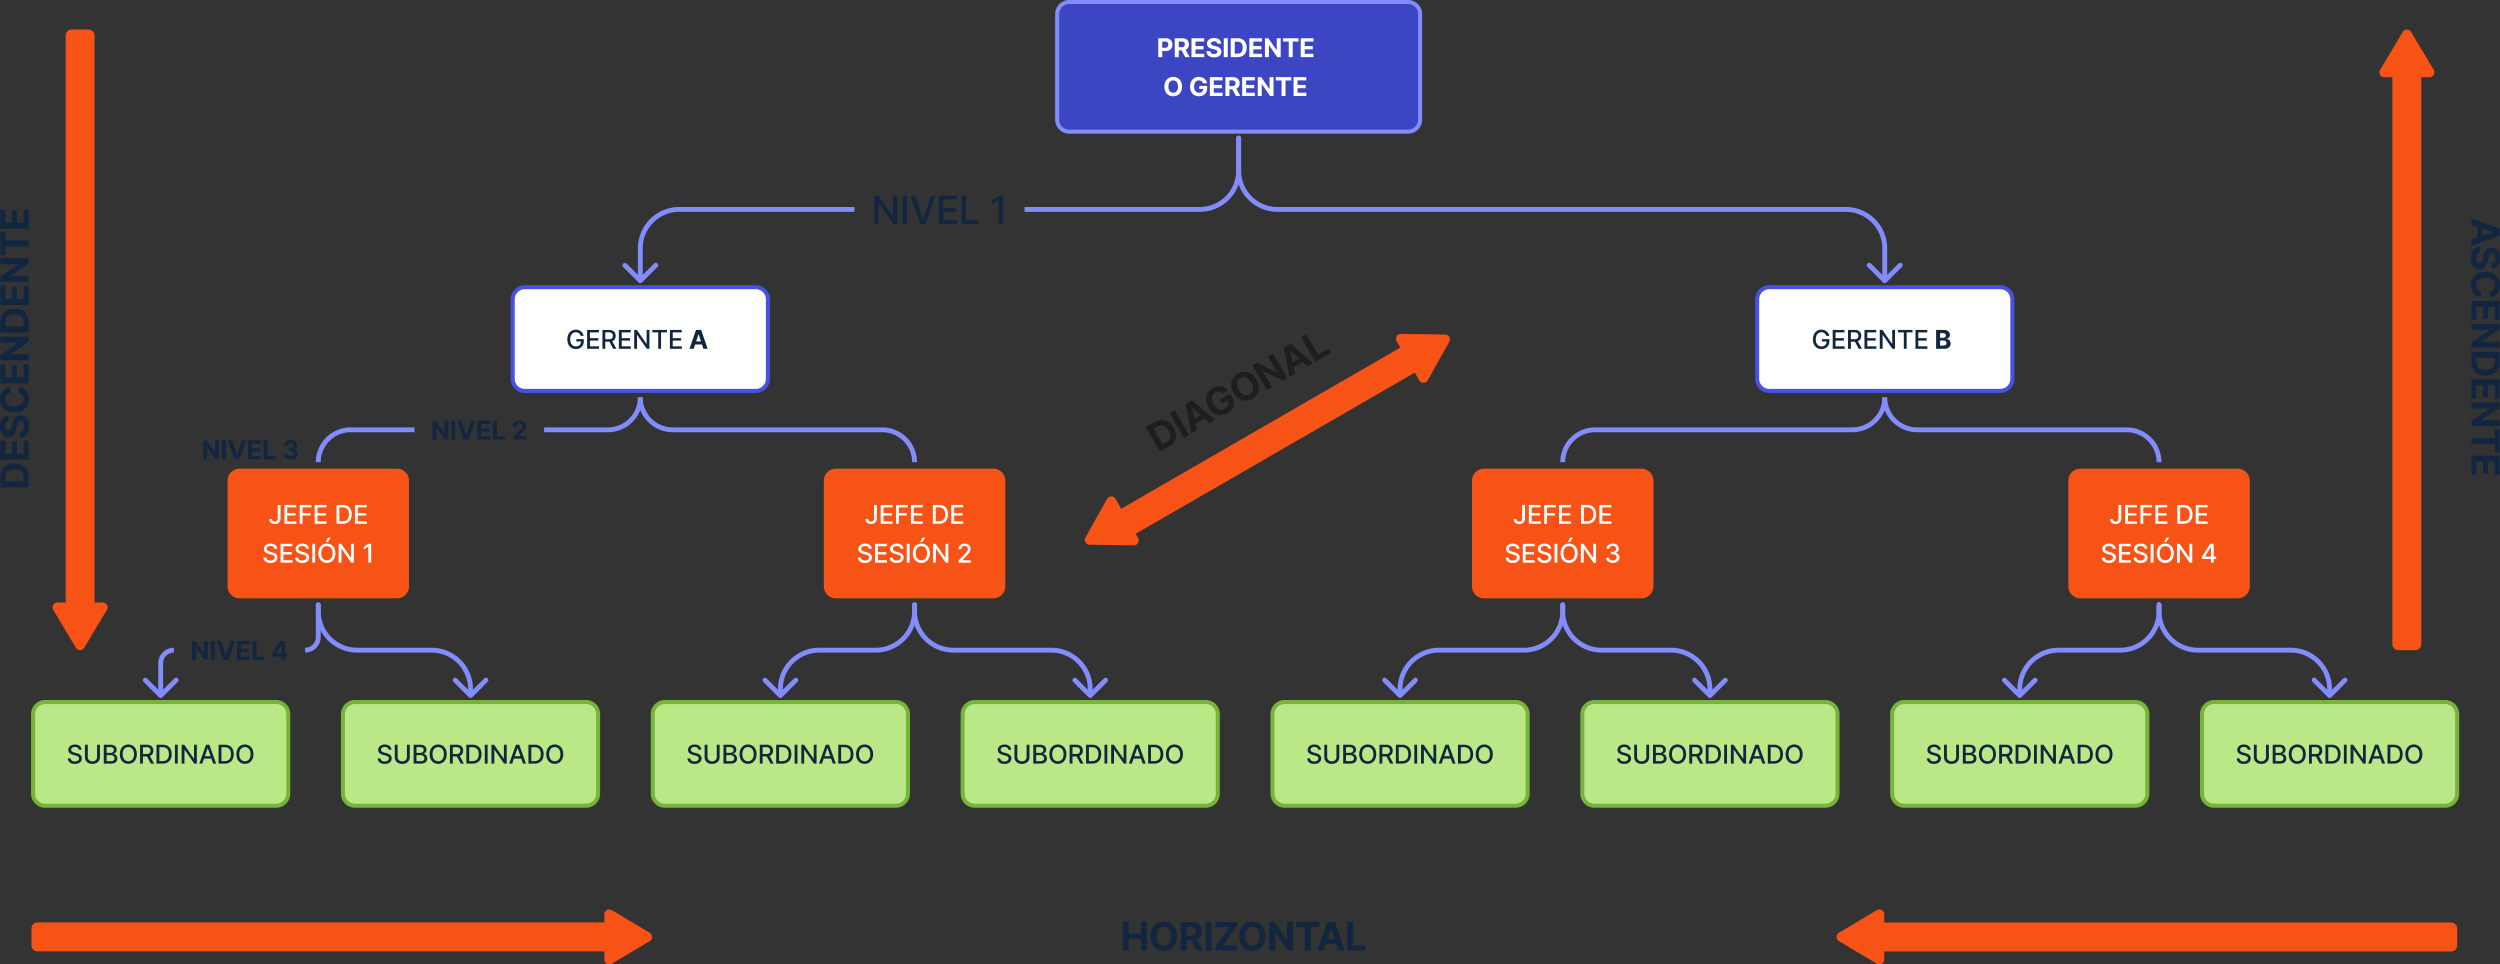 <svg xmlns="http://www.w3.org/2000/svg" width="1240" height="478.361" viewBox="0 0 1240 478.361">
  <rect x="0" y="0" width="1240" height="478.361" fill="#333333" stroke="none"/>
  <g id="Grupo_110033" data-name="Grupo 110033" transform="translate(9069 8953.842)">
    <path id="Trazado_162976" data-name="Trazado 162976" d="M6,0H174.031a6,6,0,0,1,6,6V58.3a6,6,0,0,1-6,6H6a6,6,0,0,1-6-6V6A6,6,0,0,1,6,0Z" transform="translate(-8544.643 -8952.842)" fill="#3d46c2" stroke="#838cfc" stroke-width="2"/>
    <path id="Trazado_160430" data-name="Trazado 160430" d="M724.111,31.685V22.332h3.69a3.752,3.752,0,0,1,1.812.406,2.751,2.751,0,0,1,1.142,1.119,3.323,3.323,0,0,1,.4,1.644,3.283,3.283,0,0,1-.4,1.644,2.769,2.769,0,0,1-1.165,1.11,3.91,3.91,0,0,1-1.836.4H725.4V27.068h2.033a2,2,0,0,0,.94-.2,1.3,1.3,0,0,0,.557-.553,1.733,1.733,0,0,0,.187-.817,1.689,1.689,0,0,0-.187-.813,1.246,1.246,0,0,0-.557-.543,2.037,2.037,0,0,0-.95-.2h-1.333v7.736Zm8.184,0V22.332h3.69a3.966,3.966,0,0,1,1.808.379,2.622,2.622,0,0,1,1.146,1.064,3.153,3.153,0,0,1,.4,1.612,3.067,3.067,0,0,1-.4,1.6,2.611,2.611,0,0,1-1.165,1.023,4.292,4.292,0,0,1-1.836.356h-2.471V26.78h2.151a2.464,2.464,0,0,0,.94-.155,1.119,1.119,0,0,0,.558-.466,1.474,1.474,0,0,0,.186-.772,1.533,1.533,0,0,0-.186-.785,1.151,1.151,0,0,0-.562-.484,2.307,2.307,0,0,0-.945-.169h-1.334v7.736Zm5.051-4.256,2.324,4.256h-2.183l-2.274-4.256Zm3.247,4.256V22.332h6.3v1.63H742.57v2.229h4v1.63h-4v2.233h4.343v1.63ZM753.4,25.022a1.157,1.157,0,0,0-.471-.859,1.862,1.862,0,0,0-1.128-.306,2.151,2.151,0,0,0-.817.137,1.145,1.145,0,0,0-.511.37.89.89,0,0,0-.174.539.771.771,0,0,0,.1.438,1.1,1.1,0,0,0,.325.324,2.442,2.442,0,0,0,.475.233,4.887,4.887,0,0,0,.576.164l.84.2a5.934,5.934,0,0,1,1.124.365,3.422,3.422,0,0,1,.886.562,2.337,2.337,0,0,1,.58.785,2.485,2.485,0,0,1,.215,1.037,2.586,2.586,0,0,1-.439,1.489,2.782,2.782,0,0,1-1.242.973,4.989,4.989,0,0,1-1.95.343,5.147,5.147,0,0,1-1.973-.347,2.89,2.89,0,0,1-1.306-1.028,3.074,3.074,0,0,1-.489-1.694h1.914a1.432,1.432,0,0,0,.269.785,1.5,1.5,0,0,0,.644.47,2.557,2.557,0,0,0,.918.155,2.364,2.364,0,0,0,.872-.146,1.335,1.335,0,0,0,.58-.406.941.941,0,0,0,.206-.6.779.779,0,0,0-.187-.53,1.421,1.421,0,0,0-.539-.365,5.442,5.442,0,0,0-.863-.274l-1.018-.256a4.266,4.266,0,0,1-1.867-.9,2.084,2.084,0,0,1-.681-1.648,2.452,2.452,0,0,1,.452-1.484,3.056,3.056,0,0,1,1.265-.991,4.469,4.469,0,0,1,1.827-.356,4.32,4.32,0,0,1,1.817.356,2.877,2.877,0,0,1,1.215.991,2.624,2.624,0,0,1,.448,1.47Zm5.189-2.69v9.352H756.61V22.332Zm4.8,9.352h-3.315V22.332h3.343a4.96,4.96,0,0,1,2.43.562,3.8,3.8,0,0,1,1.566,1.6,5.294,5.294,0,0,1,.552,2.5,5.332,5.332,0,0,1-.552,2.512,3.8,3.8,0,0,1-1.576,1.612A5.011,5.011,0,0,1,763.388,31.685ZM762.05,29.99h1.256a3.174,3.174,0,0,0,1.475-.31,2,2,0,0,0,.9-.973A4.09,4.09,0,0,0,765.991,27a4.031,4.031,0,0,0-.305-1.694,1.979,1.979,0,0,0-.9-.968,3.173,3.173,0,0,0-1.475-.311h-1.26Zm7.237,1.694V22.332h6.3v1.63h-4.324v2.229h4v1.63h-4v2.233h4.342v1.63Zm15.555-9.352v9.352h-1.708L779.065,25.8H779v5.886h-1.978V22.332h1.735l4.037,5.882h.082V22.332Zm1.136,1.63v-1.63h7.681v1.63H790.8v7.722h-1.955V23.963Zm8.8,7.722V22.332h6.3v1.63H796.76v2.229h4v1.63h-4v2.233H801.1v1.63ZM735.9,46.3a5.408,5.408,0,0,1-.58,2.6,4.02,4.02,0,0,1-1.571,1.639,4.7,4.7,0,0,1-4.465,0,4.03,4.03,0,0,1-1.567-1.639,6.165,6.165,0,0,1,0-5.2,4,4,0,0,1,1.567-1.635,4.684,4.684,0,0,1,4.465,0,3.989,3.989,0,0,1,1.571,1.635A5.408,5.408,0,0,1,735.9,46.3Zm-2.005,0a4.18,4.18,0,0,0-.3-1.671,2.261,2.261,0,0,0-.827-1.032,2.4,2.4,0,0,0-2.5,0,2.289,2.289,0,0,0-.831,1.032,4.921,4.921,0,0,0,0,3.343A2.289,2.289,0,0,0,730.269,49a2.4,2.4,0,0,0,2.5,0,2.261,2.261,0,0,0,.827-1.032A4.181,4.181,0,0,0,733.895,46.3Zm12.364-1.653a2.061,2.061,0,0,0-.269-.589,1.657,1.657,0,0,0-.425-.438,1.816,1.816,0,0,0-.566-.279,2.4,2.4,0,0,0-.7-.1,2.248,2.248,0,0,0-1.261.356,2.334,2.334,0,0,0-.84,1.037,4.05,4.05,0,0,0-.3,1.653,4.173,4.173,0,0,0,.3,1.662A2.321,2.321,0,0,0,743.035,49a2.286,2.286,0,0,0,1.283.356,2.539,2.539,0,0,0,1.146-.237,1.7,1.7,0,0,0,.731-.68,2.014,2.014,0,0,0,.256-1.037l.4.059h-2.411V45.969h3.913v1.178a4.108,4.108,0,0,1-.521,2.119,3.546,3.546,0,0,1-1.434,1.361,4.869,4.869,0,0,1-4.4-.105,4.023,4.023,0,0,1-1.553-1.658,5.543,5.543,0,0,1-.552-2.557,5.823,5.823,0,0,1,.329-2.028,4.327,4.327,0,0,1,.932-1.516,4.023,4.023,0,0,1,1.393-.945,4.511,4.511,0,0,1,1.721-.324,4.57,4.57,0,0,1,1.48.233,3.94,3.94,0,0,1,1.214.648,3.508,3.508,0,0,1,.872,1,3.393,3.393,0,0,1,.434,1.269Zm3.44,6.329V41.621H756v1.63h-4.325V45.48h4v1.63h-4v2.233h4.343v1.63Zm7.732,0V41.621h3.69a3.966,3.966,0,0,1,1.808.379,2.627,2.627,0,0,1,1.146,1.064,3.161,3.161,0,0,1,.4,1.612,3.059,3.059,0,0,1-.4,1.6,2.6,2.6,0,0,1-1.165,1.023,4.289,4.289,0,0,1-1.836.356H758.6V46.069h2.152a2.471,2.471,0,0,0,.94-.155,1.114,1.114,0,0,0,.557-.466,1.474,1.474,0,0,0,.187-.772,1.533,1.533,0,0,0-.187-.785,1.145,1.145,0,0,0-.562-.484,2.3,2.3,0,0,0-.945-.169h-1.333v7.736Zm5.051-4.256,2.324,4.256h-2.183l-2.274-4.256Zm3.247,4.256V41.621h6.3v1.63h-4.325V45.48h4v1.63h-4v2.233h4.342v1.63Zm15.555-9.352v9.352h-1.708l-4.069-5.886h-.068v5.886h-1.977V41.621H775.2l4.037,5.882h.082V41.621Zm1.136,1.63v-1.63H790.1v1.63h-2.864v7.722h-1.954V43.252Zm8.8,7.722V41.621h6.3v1.63H793.2V45.48h4v1.63h-4v2.233h4.342v1.63Z" transform="translate(-9218.615 -8957.199)" fill="#fff"/>
    <path id="Trazado_162582" data-name="Trazado 162582" d="M6,0H120.564a6,6,0,0,1,6,6V45.437a6,6,0,0,1-6,6H6a6,6,0,0,1-6-6V6A6,6,0,0,1,6,0Z" transform="translate(-8814.689 -8811.389)" fill="#fff" stroke="#4752e3" stroke-width="2"/>
    <path id="Trazado_160431" data-name="Trazado 160431" d="M366.08,205.287a2.838,2.838,0,0,0-.357-.744,2.252,2.252,0,0,0-.525-.567,2.208,2.208,0,0,0-.7-.361,2.817,2.817,0,0,0-.854-.123,2.589,2.589,0,0,0-1.425.406,2.781,2.781,0,0,0-1,1.192,5.192,5.192,0,0,0,0,3.836,2.742,2.742,0,0,0,1.014,1.192,2.688,2.688,0,0,0,1.465.407,2.719,2.719,0,0,0,1.329-.311,2.161,2.161,0,0,0,.881-.876,2.733,2.733,0,0,0,.315-1.343l.366.068h-2.676V206.9h3.676v1.064a4.011,4.011,0,0,1-.5,2.046,3.42,3.42,0,0,1-1.379,1.333,4.534,4.534,0,0,1-4.237-.114,3.969,3.969,0,0,1-1.489-1.658,5.7,5.7,0,0,1-.534-2.557,6.065,6.065,0,0,1,.31-2.009,4.364,4.364,0,0,1,.872-1.512,3.812,3.812,0,0,1,1.329-.955,4.165,4.165,0,0,1,1.676-.333,4.319,4.319,0,0,1,1.411.223,3.81,3.81,0,0,1,1.169.635,3.594,3.594,0,0,1,1.311,2.224Zm3.161,6.4v-9.352H375.1v1.214h-4.452V206.4H374.8v1.21h-4.146v2.864h4.507v1.214Zm7.607,0v-9.352h3.333a3.872,3.872,0,0,1,1.8.375,2.486,2.486,0,0,1,1.078,1.036,3.148,3.148,0,0,1,.356,1.521,3.079,3.079,0,0,1-.361,1.512,2.435,2.435,0,0,1-1.078,1.009,4,4,0,0,1-1.8.361h-2.525v-1.215h2.4a2.7,2.7,0,0,0,1.114-.2,1.3,1.3,0,0,0,.635-.571,1.887,1.887,0,0,0,.2-.9,1.94,1.94,0,0,0-.206-.918,1.325,1.325,0,0,0-.635-.593,2.571,2.571,0,0,0-1.128-.211h-1.772v8.142Zm4.617-4.219,2.311,4.219h-1.607l-2.265-4.219Zm3.53,4.219v-9.352h5.864v1.214h-4.453V206.4h4.146v1.21h-4.146v2.864h4.507v1.214Zm15.156-9.352v9.352h-1.3l-4.754-6.859h-.087v6.859H392.6v-9.352h1.306l4.758,6.868h.087v-6.868Zm1.456,1.214v-1.214h7.238v1.214h-2.918v8.138h-1.406v-8.138Zm8.7,8.138v-9.352h5.863v1.214h-4.453V206.4h4.147v1.21h-4.147v2.864h4.507v1.214Zm11.839,0h-2.119l3.229-9.352H425.8l3.224,9.352H426.9l-2.343-7.215h-.072Zm-.133-3.676h5.006v1.544h-5.006Z" transform="translate(-9147.035 -8992.531)" fill="#12263f"/>
    <path id="Trazado_162581" data-name="Trazado 162581" d="M6,0H120.564a6,6,0,0,1,6,6V45.437a6,6,0,0,1-6,6H6a6,6,0,0,1-6-6V6A6,6,0,0,1,6,0Z" transform="translate(-8197.438 -8811.389)" fill="#fff" stroke="#4752e3" stroke-width="2"/>
    <path id="Trazado_160432" data-name="Trazado 160432" d="M1134.771,205.287a2.725,2.725,0,0,0-.354-.744,2.288,2.288,0,0,0-.522-.567,2.315,2.315,0,0,0-.7-.361,2.822,2.822,0,0,0-.852-.123,2.6,2.6,0,0,0-1.431.406,2.832,2.832,0,0,0-1,1.192,4.54,4.54,0,0,0-.362,1.914,4.454,4.454,0,0,0,.37,1.922,2.783,2.783,0,0,0,1.013,1.192,2.675,2.675,0,0,0,1.463.407,2.724,2.724,0,0,0,1.334-.311,2.129,2.129,0,0,0,.876-.876,2.667,2.667,0,0,0,.321-1.343l.362.068h-2.676V206.9h3.673v1.064a3.985,3.985,0,0,1-.5,2.046,3.419,3.419,0,0,1-1.382,1.333,4.531,4.531,0,0,1-4.236-.114,3.952,3.952,0,0,1-1.487-1.658,5.73,5.73,0,0,1-.539-2.557,6.024,6.024,0,0,1,.313-2.009,4.35,4.35,0,0,1,.876-1.512,3.822,3.822,0,0,1,1.326-.955,4.166,4.166,0,0,1,1.672-.333,4.328,4.328,0,0,1,1.415.223,3.712,3.712,0,0,1,1.166.635,3.58,3.58,0,0,1,1.318,2.224Zm3.167,6.4v-9.352h5.859v1.214h-4.452V206.4h4.147v1.21h-4.147v2.864h4.509v1.214Zm7.6,0v-9.352h3.335a3.848,3.848,0,0,1,1.8.375,2.45,2.45,0,0,1,1.077,1.036,3.106,3.106,0,0,1,.362,1.521,3.071,3.071,0,0,1-.362,1.512,2.441,2.441,0,0,1-1.077,1.009,4.013,4.013,0,0,1-1.808.361h-2.524v-1.215h2.4a2.691,2.691,0,0,0,1.117-.2,1.313,1.313,0,0,0,.635-.571,1.851,1.851,0,0,0,.2-.9,1.941,1.941,0,0,0-.2-.918,1.336,1.336,0,0,0-.635-.593,2.605,2.605,0,0,0-1.133-.211h-1.768v8.142Zm4.621-4.219,2.307,4.219h-1.607l-2.267-4.219Zm3.528,4.219v-9.352h5.859v1.214H1155.1V206.4h4.147v1.21H1155.1v2.864h4.509v1.214Zm15.158-9.352v9.352h-1.3l-4.75-6.859h-.089v6.859h-1.414v-9.352h1.31l4.758,6.868h.089v-6.868Zm1.455,1.214v-1.214h7.233v1.214h-2.917v8.138h-1.407v-8.138Zm8.7,8.138v-9.352h5.859v1.214h-4.452V206.4h4.147v1.21h-4.147v2.864h4.509v1.214Zm10.223,0v-9.352h3.745a4.236,4.236,0,0,1,1.72.305,2.305,2.305,0,0,1,1.037.85,2.229,2.229,0,0,1,.346,1.243,2.051,2.051,0,0,1-.217.963,1.861,1.861,0,0,1-.6.676,2.416,2.416,0,0,1-.868.371v.091a2.131,2.131,0,0,1,1,.3,2.1,2.1,0,0,1,.755.781,2.247,2.247,0,0,1,.3,1.187,2.48,2.48,0,0,1-.37,1.329,2.513,2.513,0,0,1-1.085.918,4.131,4.131,0,0,1-1.768.338Zm1.977-1.616h1.615a1.894,1.894,0,0,0,1.206-.315,1.067,1.067,0,0,0,.378-.85,1.215,1.215,0,0,0-.723-1.151,1.818,1.818,0,0,0-.82-.169H1191.2Zm0-3.822h1.463a1.745,1.745,0,0,0,.723-.141,1.178,1.178,0,0,0,.506-.411,1.1,1.1,0,0,0,.185-.634,1.023,1.023,0,0,0-.362-.817,1.477,1.477,0,0,0-1.013-.311h-1.5Z" transform="translate(-9297.922 -8992.531)" fill="#12263f"/>
    <path id="Trazado_162977" data-name="Trazado 162977" d="M6,0H84.016a6,6,0,0,1,6,6V58.3a6,6,0,0,1-6,6H6a6,6,0,0,1-6-6V6A6,6,0,0,1,6,0Z" transform="translate(-8956.143 -8721.373)" fill="#f85316"/>
    <path id="Trazado_160433" data-name="Trazado 160433" d="M178.959,310.364h1.406v6.631a3.11,3.11,0,0,1-.356,1.538,2.376,2.376,0,0,1-.991.977,3.189,3.189,0,0,1-1.5.334,3.379,3.379,0,0,1-1.421-.288,2.338,2.338,0,0,1-.99-.836,2.4,2.4,0,0,1-.361-1.342h1.4a1.232,1.232,0,0,0,.178.671,1.248,1.248,0,0,0,.5.443,1.648,1.648,0,0,0,.731.155,1.444,1.444,0,0,0,.758-.186,1.22,1.22,0,0,0,.48-.562,2.228,2.228,0,0,0,.164-.9Zm3.319,9.352v-9.352h5.863v1.214h-4.453v2.849h4.146v1.21h-4.146V318.5H188.2v1.214Zm7.606,0v-9.352h5.8v1.214H191.3v2.849h3.973v1.21H191.3v4.078Zm7.393,0v-9.352h5.864v1.214h-4.453v2.849h4.146v1.21h-4.146V318.5H203.2v1.214Zm13.9,0h-3.028v-9.352h3.124a4.7,4.7,0,0,1,2.361.561,3.707,3.707,0,0,1,1.512,1.6,6.162,6.162,0,0,1,0,5.009,3.75,3.75,0,0,1-1.534,1.616A4.907,4.907,0,0,1,211.174,319.716Zm-1.616-1.233H211.1a3.561,3.561,0,0,0,1.776-.4,2.53,2.53,0,0,0,1.059-1.173,4.518,4.518,0,0,0,.352-1.881,4.46,4.46,0,0,0-.352-1.868,2.488,2.488,0,0,0-1.037-1.165,3.381,3.381,0,0,0-1.712-.4h-1.626Zm7.728,1.233v-9.352h5.864v1.214H218.7v2.849h4.146v1.21H218.7V318.5H223.2v1.214Zm-39.95,12.393a1.333,1.333,0,0,0-.6-1,2.317,2.317,0,0,0-1.333-.36,2.474,2.474,0,0,0-.995.182,1.533,1.533,0,0,0-.653.493,1.169,1.169,0,0,0-.228.708,1.041,1.041,0,0,0,.155.575,1.4,1.4,0,0,0,.416.407,3.166,3.166,0,0,0,.558.269c.2.07.387.128.571.174l.913.237a6.9,6.9,0,0,1,.918.3,3.687,3.687,0,0,1,.872.493,2.347,2.347,0,0,1,.649.759,2.186,2.186,0,0,1,.252,1.082,2.487,2.487,0,0,1-.411,1.411,2.736,2.736,0,0,1-1.182.972,4.44,4.44,0,0,1-1.868.356,4.529,4.529,0,0,1-1.817-.333,2.792,2.792,0,0,1-1.2-.945,2.731,2.731,0,0,1-.479-1.461h1.415a1.442,1.442,0,0,0,.329.845,1.777,1.777,0,0,0,.744.5,3.024,3.024,0,0,0,1,.159,2.819,2.819,0,0,0,1.063-.187,1.776,1.776,0,0,0,.74-.53,1.256,1.256,0,0,0,.269-.8.981.981,0,0,0-.237-.681,1.77,1.77,0,0,0-.635-.438,6.24,6.24,0,0,0-.9-.306l-1.105-.3a4.3,4.3,0,0,1-1.781-.9,2.02,2.02,0,0,1-.653-1.571,2.332,2.332,0,0,1,.439-1.411,2.88,2.88,0,0,1,1.187-.936,4.068,4.068,0,0,1,1.689-.338,3.982,3.982,0,0,1,1.676.333,2.832,2.832,0,0,1,1.151.918,2.316,2.316,0,0,1,.439,1.333Zm3.034,6.9v-9.352h5.863v1.214H181.78v2.849h4.146v1.21H181.78v2.864h4.507v1.214Zm12.707-6.9a1.338,1.338,0,0,0-.6-1,2.319,2.319,0,0,0-1.333-.36,2.481,2.481,0,0,0-1,.182,1.535,1.535,0,0,0-.653.493,1.163,1.163,0,0,0-.228.708,1.041,1.041,0,0,0,.155.575,1.393,1.393,0,0,0,.416.407,3.185,3.185,0,0,0,.557.269q.3.1.571.174l.914.237a6.938,6.938,0,0,1,.918.3,3.687,3.687,0,0,1,.872.493,2.367,2.367,0,0,1,.649.759,2.194,2.194,0,0,1,.251,1.082,2.487,2.487,0,0,1-.411,1.411,2.739,2.739,0,0,1-1.183.972,4.44,4.44,0,0,1-1.868.356,4.529,4.529,0,0,1-1.817-.333,2.794,2.794,0,0,1-1.2-.945,2.738,2.738,0,0,1-.48-1.461h1.415a1.448,1.448,0,0,0,.33.845,1.777,1.777,0,0,0,.744.5,3.016,3.016,0,0,0,1,.159,2.824,2.824,0,0,0,1.064-.187,1.773,1.773,0,0,0,.739-.53,1.252,1.252,0,0,0,.27-.8.982.982,0,0,0-.238-.681,1.756,1.756,0,0,0-.635-.438,6.174,6.174,0,0,0-.9-.306l-1.105-.3a4.3,4.3,0,0,1-1.781-.9,2.02,2.02,0,0,1-.653-1.571,2.332,2.332,0,0,1,.438-1.411,2.885,2.885,0,0,1,1.187-.936,4.071,4.071,0,0,1,1.69-.338,3.984,3.984,0,0,1,1.676.333,2.837,2.837,0,0,1,1.151.918,2.315,2.315,0,0,1,.438,1.333Zm4.445-2.456v9.352H196.11v-9.352Zm10.038,4.676a5.626,5.626,0,0,1-.548,2.575,4.023,4.023,0,0,1-1.5,1.653,4.36,4.36,0,0,1-4.33,0,4.02,4.02,0,0,1-1.5-1.657,6.3,6.3,0,0,1,0-5.142,3.989,3.989,0,0,1,1.5-1.653,4.333,4.333,0,0,1,4.33,0,3.989,3.989,0,0,1,1.5,1.653A5.6,5.6,0,0,1,207.559,334.329Zm-1.4,0a4.469,4.469,0,0,0-.37-1.922,2.7,2.7,0,0,0-1-1.188,2.76,2.76,0,0,0-2.881,0,2.736,2.736,0,0,0-1,1.188,5.249,5.249,0,0,0,0,3.85,2.771,2.771,0,0,0,1,1.187,2.783,2.783,0,0,0,2.881,0,2.739,2.739,0,0,0,1-1.187A4.5,4.5,0,0,0,206.161,334.329Zm-3.38-5.612,1.069-2.1h1.439l-1.416,2.1Zm13.944.936v9.352h-1.3l-4.754-6.859h-.087v6.859h-1.411v-9.352h1.306l4.758,6.868h.087v-6.868Zm8.6,0v9.352h-1.416v-7.937h-.055l-2.238,1.461v-1.352l2.334-1.525Z" transform="translate(-9110.215 -9013.762)" fill="#fff"/>
    <path id="Trazado_162978" data-name="Trazado 162978" d="M6,0H84.016a6,6,0,0,1,6,6V58.3a6,6,0,0,1-6,6H6a6,6,0,0,1-6-6V6A6,6,0,0,1,6,0Z" transform="translate(-8660.377 -8721.373)" fill="#f85316"/>
    <path id="Trazado_160434" data-name="Trazado 160434" d="M546.738,310.364h1.406v6.631a3.109,3.109,0,0,1-.356,1.538,2.375,2.375,0,0,1-.991.977,3.189,3.189,0,0,1-1.5.334,3.379,3.379,0,0,1-1.421-.288,2.338,2.338,0,0,1-.99-.836,2.4,2.4,0,0,1-.361-1.342h1.4a1.232,1.232,0,0,0,.178.671,1.248,1.248,0,0,0,.5.443,1.648,1.648,0,0,0,.731.155,1.444,1.444,0,0,0,.758-.186,1.22,1.22,0,0,0,.48-.562,2.227,2.227,0,0,0,.164-.9Zm3.319,9.352v-9.352h5.863v1.214h-4.453v2.849h4.146v1.21h-4.146V318.5h4.507v1.214Zm7.606,0v-9.352h5.8v1.214h-4.388v2.849h3.973v1.21h-3.973v4.078Zm7.393,0v-9.352h5.864v1.214h-4.453v2.849h4.146v1.21h-4.146V318.5h4.507v1.214Zm13.9,0h-3.028v-9.352h3.124a4.7,4.7,0,0,1,2.361.561,3.707,3.707,0,0,1,1.512,1.6,6.162,6.162,0,0,1,0,5.009,3.75,3.75,0,0,1-1.534,1.616A4.907,4.907,0,0,1,578.953,319.716Zm-1.616-1.233h1.539a3.561,3.561,0,0,0,1.776-.4,2.531,2.531,0,0,0,1.059-1.173,4.519,4.519,0,0,0,.352-1.881,4.46,4.46,0,0,0-.352-1.868,2.488,2.488,0,0,0-1.037-1.165,3.38,3.38,0,0,0-1.712-.4h-1.626Zm7.728,1.233v-9.352h5.864v1.214h-4.453v2.849h4.146v1.21h-4.146V318.5h4.507v1.214ZM544.21,332.109a1.334,1.334,0,0,0-.6-1,2.317,2.317,0,0,0-1.333-.36,2.474,2.474,0,0,0-.995.182,1.533,1.533,0,0,0-.653.493,1.168,1.168,0,0,0-.228.708,1.041,1.041,0,0,0,.155.575,1.4,1.4,0,0,0,.416.407,3.166,3.166,0,0,0,.558.269c.2.07.387.128.571.174l.913.237a6.9,6.9,0,0,1,.918.3,3.689,3.689,0,0,1,.872.493,2.347,2.347,0,0,1,.649.759,2.186,2.186,0,0,1,.252,1.082,2.487,2.487,0,0,1-.411,1.411,2.736,2.736,0,0,1-1.182.972,4.44,4.44,0,0,1-1.868.356,4.529,4.529,0,0,1-1.817-.333,2.792,2.792,0,0,1-1.2-.945,2.731,2.731,0,0,1-.479-1.461h1.415a1.442,1.442,0,0,0,.329.845,1.776,1.776,0,0,0,.744.5,3.024,3.024,0,0,0,1,.159,2.819,2.819,0,0,0,1.063-.187,1.776,1.776,0,0,0,.74-.53,1.256,1.256,0,0,0,.269-.8.981.981,0,0,0-.237-.681,1.769,1.769,0,0,0-.635-.438,6.242,6.242,0,0,0-.9-.306l-1.105-.3a4.294,4.294,0,0,1-1.781-.9,2.02,2.02,0,0,1-.653-1.571,2.332,2.332,0,0,1,.439-1.411,2.879,2.879,0,0,1,1.187-.936,4.067,4.067,0,0,1,1.689-.338,3.982,3.982,0,0,1,1.676.333,2.831,2.831,0,0,1,1.151.918,2.315,2.315,0,0,1,.439,1.333Zm3.034,6.9v-9.352h5.863v1.214h-4.453v2.849H552.8v1.21h-4.146v2.864h4.507v1.214Zm12.708-6.9a1.338,1.338,0,0,0-.6-1,2.319,2.319,0,0,0-1.333-.36,2.481,2.481,0,0,0-1,.182,1.535,1.535,0,0,0-.653.493,1.163,1.163,0,0,0-.228.708,1.041,1.041,0,0,0,.155.575,1.393,1.393,0,0,0,.415.407,3.187,3.187,0,0,0,.557.269q.3.1.571.174l.914.237a6.943,6.943,0,0,1,.918.3,3.688,3.688,0,0,1,.872.493,2.368,2.368,0,0,1,.649.759,2.195,2.195,0,0,1,.251,1.082,2.487,2.487,0,0,1-.411,1.411,2.739,2.739,0,0,1-1.183.972,4.44,4.44,0,0,1-1.868.356,4.528,4.528,0,0,1-1.817-.333,2.794,2.794,0,0,1-1.2-.945,2.738,2.738,0,0,1-.48-1.461H555.9a1.448,1.448,0,0,0,.33.845,1.776,1.776,0,0,0,.744.5,3.017,3.017,0,0,0,1,.159,2.823,2.823,0,0,0,1.064-.187,1.772,1.772,0,0,0,.739-.53,1.252,1.252,0,0,0,.27-.8.982.982,0,0,0-.238-.681,1.756,1.756,0,0,0-.635-.438,6.169,6.169,0,0,0-.9-.306l-1.105-.3a4.3,4.3,0,0,1-1.781-.9,2.019,2.019,0,0,1-.653-1.571,2.332,2.332,0,0,1,.438-1.411,2.885,2.885,0,0,1,1.187-.936,4.072,4.072,0,0,1,1.69-.338,3.985,3.985,0,0,1,1.676.333,2.838,2.838,0,0,1,1.151.918,2.316,2.316,0,0,1,.438,1.333Zm4.444-2.456v9.352h-1.411v-9.352Zm10.038,4.676a5.627,5.627,0,0,1-.548,2.575,4.023,4.023,0,0,1-1.5,1.653,4.36,4.36,0,0,1-4.33,0,4.02,4.02,0,0,1-1.5-1.657,6.3,6.3,0,0,1,0-5.142,3.989,3.989,0,0,1,1.5-1.653,4.333,4.333,0,0,1,4.33,0,3.989,3.989,0,0,1,1.5,1.653A5.6,5.6,0,0,1,574.434,334.329Zm-1.4,0a4.469,4.469,0,0,0-.37-1.922,2.7,2.7,0,0,0-1-1.188,2.76,2.76,0,0,0-2.881,0,2.736,2.736,0,0,0-1,1.188,5.248,5.248,0,0,0,0,3.85,2.771,2.771,0,0,0,1,1.187,2.783,2.783,0,0,0,2.881,0,2.739,2.739,0,0,0,1-1.187A4.5,4.5,0,0,0,573.036,334.329Zm-3.38-5.612,1.069-2.1h1.439l-1.416,2.1Zm13.944.936v9.352h-1.3l-4.754-6.859h-.087v6.859h-1.41v-9.352h1.306l4.758,6.868h.087v-6.868Zm5.05,9.352v-1.023l3.164-3.278q.508-.534.836-.936a3.529,3.529,0,0,0,.5-.772,1.874,1.874,0,0,0,.164-.776,1.417,1.417,0,0,0-.817-1.329,1.9,1.9,0,0,0-.854-.187,1.8,1.8,0,0,0-.877.206,1.4,1.4,0,0,0-.575.58,1.822,1.822,0,0,0-.2.877h-1.347a2.8,2.8,0,0,1,.392-1.493,2.662,2.662,0,0,1,1.078-.991,3.594,3.594,0,0,1,3.11,0,2.638,2.638,0,0,1,1.055.95,2.475,2.475,0,0,1,.379,1.352,2.751,2.751,0,0,1-.2,1.018,4.456,4.456,0,0,1-.671,1.109,19.045,19.045,0,0,1-1.333,1.476l-1.859,1.945v.068h4.211v1.21Z" transform="translate(-9182.229 -9013.762)" fill="#fff"/>
    <path id="Trazado_162979" data-name="Trazado 162979" d="M6,0H84.016a6,6,0,0,1,6,6V58.3a6,6,0,0,1-6,6H6a6,6,0,0,1-6-6V6A6,6,0,0,1,6,0Z" transform="translate(-8338.893 -8721.373)" fill="#f85316"/>
    <path id="Trazado_160435" data-name="Trazado 160435" d="M946.689,310.364H948.1v6.631a3.111,3.111,0,0,1-.356,1.538,2.376,2.376,0,0,1-.991.977,3.19,3.19,0,0,1-1.5.334,3.38,3.38,0,0,1-1.421-.288,2.339,2.339,0,0,1-.99-.836,2.4,2.4,0,0,1-.361-1.342h1.4a1.233,1.233,0,0,0,.178.671,1.248,1.248,0,0,0,.5.443,1.649,1.649,0,0,0,.731.155,1.443,1.443,0,0,0,.758-.186,1.22,1.22,0,0,0,.48-.562,2.227,2.227,0,0,0,.164-.9Zm3.319,9.352v-9.352h5.863v1.214h-4.453v2.849h4.146v1.21h-4.146V318.5h4.507v1.214Zm7.606,0v-9.352h5.8v1.214h-4.388v2.849H963v1.21h-3.973v4.078Zm7.393,0v-9.352h5.864v1.214h-4.453v2.849h4.146v1.21h-4.146V318.5h4.507v1.214Zm13.9,0h-3.027v-9.352H979a4.7,4.7,0,0,1,2.36.561,3.706,3.706,0,0,1,1.512,1.6,6.161,6.161,0,0,1,0,5.009,3.75,3.75,0,0,1-1.534,1.616A4.907,4.907,0,0,1,978.9,319.716Zm-1.616-1.233h1.539a3.56,3.56,0,0,0,1.776-.4,2.53,2.53,0,0,0,1.059-1.173,4.518,4.518,0,0,0,.352-1.881,4.459,4.459,0,0,0-.352-1.868,2.488,2.488,0,0,0-1.037-1.165,3.381,3.381,0,0,0-1.712-.4h-1.626Zm7.728,1.233v-9.352h5.861v1.214h-4.449v2.849h4.144v1.21h-4.144V318.5h4.506v1.214ZM943.96,332.109a1.333,1.333,0,0,0-.6-1,2.317,2.317,0,0,0-1.333-.36,2.475,2.475,0,0,0-1,.182,1.533,1.533,0,0,0-.653.493,1.168,1.168,0,0,0-.228.708,1.04,1.04,0,0,0,.155.575,1.4,1.4,0,0,0,.416.407,3.166,3.166,0,0,0,.558.269c.2.07.387.128.571.174l.913.237a6.9,6.9,0,0,1,.918.3,3.685,3.685,0,0,1,.872.493,2.346,2.346,0,0,1,.649.759,2.186,2.186,0,0,1,.252,1.082,2.486,2.486,0,0,1-.411,1.411,2.736,2.736,0,0,1-1.182.972,4.441,4.441,0,0,1-1.868.356,4.529,4.529,0,0,1-1.817-.333,2.792,2.792,0,0,1-1.2-.945,2.732,2.732,0,0,1-.479-1.461h1.415a1.441,1.441,0,0,0,.329.845,1.776,1.776,0,0,0,.744.5,3.025,3.025,0,0,0,1,.159,2.818,2.818,0,0,0,1.063-.187,1.776,1.776,0,0,0,.74-.53,1.256,1.256,0,0,0,.269-.8.981.981,0,0,0-.237-.681,1.768,1.768,0,0,0-.635-.438,6.238,6.238,0,0,0-.9-.306l-1.105-.3a4.3,4.3,0,0,1-1.781-.9,2.02,2.02,0,0,1-.653-1.571,2.332,2.332,0,0,1,.439-1.411,2.879,2.879,0,0,1,1.187-.936,4.067,4.067,0,0,1,1.689-.338,3.982,3.982,0,0,1,1.676.333,2.831,2.831,0,0,1,1.151.918,2.316,2.316,0,0,1,.439,1.333Zm3.034,6.9v-9.352h5.863v1.214H948.4v2.849h4.146v1.21H948.4v2.864h4.507v1.214Zm12.707-6.9a1.338,1.338,0,0,0-.6-1,2.319,2.319,0,0,0-1.333-.36,2.48,2.48,0,0,0-1,.182,1.535,1.535,0,0,0-.653.493,1.164,1.164,0,0,0-.228.708,1.041,1.041,0,0,0,.155.575,1.393,1.393,0,0,0,.416.407,3.188,3.188,0,0,0,.557.269q.3.1.571.174l.914.237a6.939,6.939,0,0,1,.918.3,3.688,3.688,0,0,1,.872.493,2.369,2.369,0,0,1,.649.759,2.195,2.195,0,0,1,.251,1.082,2.487,2.487,0,0,1-.411,1.411,2.738,2.738,0,0,1-1.183.972,4.44,4.44,0,0,1-1.868.356,4.529,4.529,0,0,1-1.817-.333,2.8,2.8,0,0,1-1.2-.945,2.737,2.737,0,0,1-.48-1.461h1.415a1.447,1.447,0,0,0,.33.845,1.777,1.777,0,0,0,.744.5,3.017,3.017,0,0,0,1,.159,2.823,2.823,0,0,0,1.064-.187,1.772,1.772,0,0,0,.739-.53,1.252,1.252,0,0,0,.27-.8.982.982,0,0,0-.238-.681,1.757,1.757,0,0,0-.635-.438,6.176,6.176,0,0,0-.9-.306l-1.105-.3a4.3,4.3,0,0,1-1.781-.9,2.02,2.02,0,0,1-.653-1.571,2.332,2.332,0,0,1,.438-1.411,2.885,2.885,0,0,1,1.187-.936,4.071,4.071,0,0,1,1.69-.338,3.984,3.984,0,0,1,1.676.333,2.837,2.837,0,0,1,1.151.918,2.316,2.316,0,0,1,.438,1.333Zm4.445-2.456v9.352h-1.411v-9.352Zm10.037,4.676a5.627,5.627,0,0,1-.548,2.575,4.024,4.024,0,0,1-1.5,1.653,4.359,4.359,0,0,1-4.329,0,4.02,4.02,0,0,1-1.5-1.657,6.306,6.306,0,0,1,0-5.142,3.99,3.99,0,0,1,1.5-1.653,4.333,4.333,0,0,1,4.329,0,3.989,3.989,0,0,1,1.5,1.653A5.6,5.6,0,0,1,974.184,334.329Zm-1.4,0a4.47,4.47,0,0,0-.37-1.922,2.7,2.7,0,0,0-1-1.188,2.76,2.76,0,0,0-2.881,0,2.735,2.735,0,0,0-1,1.188,5.25,5.25,0,0,0,0,3.85,2.77,2.77,0,0,0,1,1.187,2.783,2.783,0,0,0,2.881,0,2.739,2.739,0,0,0,1-1.187A4.505,4.505,0,0,0,972.786,334.329Zm-3.38-5.612,1.069-2.1h1.439l-1.416,2.1Zm13.943.936v9.352h-1.3l-4.754-6.859h-.087v6.859H975.8v-9.352h1.306l4.758,6.868h.087v-6.868Zm8.306,9.48a4.136,4.136,0,0,1-1.68-.324,2.873,2.873,0,0,1-1.165-.9,2.425,2.425,0,0,1-.458-1.342h1.439a1.263,1.263,0,0,0,.273.722,1.716,1.716,0,0,0,.667.465,2.432,2.432,0,0,0,.916.165,2.384,2.384,0,0,0,.981-.192,1.609,1.609,0,0,0,.667-.534,1.364,1.364,0,0,0,.241-.8,1.437,1.437,0,0,0-.241-.826,1.6,1.6,0,0,0-.7-.567,2.693,2.693,0,0,0-1.1-.206h-.8v-1.15h.8a2.07,2.07,0,0,0,.908-.187,1.541,1.541,0,0,0,.627-.521,1.558,1.558,0,0,0,.024-1.544,1.343,1.343,0,0,0-.547-.506,1.787,1.787,0,0,0-.836-.183,2.178,2.178,0,0,0-.852.17,1.562,1.562,0,0,0-.635.475,1.167,1.167,0,0,0-.265.735h-1.366a2.323,2.323,0,0,1,.442-1.333,2.94,2.94,0,0,1,1.133-.9,3.707,3.707,0,0,1,1.567-.324,3.231,3.231,0,0,1,1.551.351,2.611,2.611,0,0,1,1.013.927,2.281,2.281,0,0,1,.354,1.27,2.035,2.035,0,0,1-.434,1.333,2.142,2.142,0,0,1-1.174.735v.073a2.273,2.273,0,0,1,1.447.739,2.14,2.14,0,0,1,.506,1.484,2.272,2.272,0,0,1-.426,1.383,2.923,2.923,0,0,1-1.173.964A3.984,3.984,0,0,1,991.655,339.133Z" transform="translate(-9260.695 -9013.762)" fill="#fff"/>
    <path id="Trazado_162980" data-name="Trazado 162980" d="M6,0H84.016a6,6,0,0,1,6,6V58.3a6,6,0,0,1-6,6H6a6,6,0,0,1-6-6V6A6,6,0,0,1,6,0Z" transform="translate(-8043.125 -8721.373)" fill="#f85316"/>
    <path id="Trazado_160436" data-name="Trazado 160436" d="M1314.672,310.364h1.407v6.631a3.161,3.161,0,0,1-.354,1.538,2.362,2.362,0,0,1-.989.977,3.24,3.24,0,0,1-1.5.334,3.422,3.422,0,0,1-1.423-.288,2.357,2.357,0,0,1-.989-.836,2.4,2.4,0,0,1-.362-1.342h1.406a1.219,1.219,0,0,0,.177.671,1.251,1.251,0,0,0,.5.443,1.642,1.642,0,0,0,.731.155,1.443,1.443,0,0,0,.755-.186,1.248,1.248,0,0,0,.482-.562,2.313,2.313,0,0,0,.161-.9Zm3.319,9.352v-9.352h5.867v1.214h-4.453v2.849h4.147v1.21h-4.147V318.5h4.5v1.214Zm7.611,0v-9.352h5.795v1.214h-4.388v2.849h3.97v1.21h-3.97v4.078Zm7.386,0v-9.352h5.867v1.214H1334.4v2.849h4.147v1.21H1334.4V318.5h4.509v1.214Zm13.9,0h-3.022v-9.352h3.118a4.715,4.715,0,0,1,2.363.561,3.669,3.669,0,0,1,1.511,1.6,5.442,5.442,0,0,1,.53,2.5,5.513,5.513,0,0,1-.53,2.512,3.77,3.77,0,0,1-1.535,1.616A4.927,4.927,0,0,1,1346.885,319.716Zm-1.615-1.233h1.543a3.579,3.579,0,0,0,1.776-.4,2.559,2.559,0,0,0,1.061-1.173,4.547,4.547,0,0,0,.346-1.881,4.488,4.488,0,0,0-.346-1.868,2.5,2.5,0,0,0-1.037-1.165,3.413,3.413,0,0,0-1.712-.4h-1.632Zm7.732,1.233v-9.352h5.859v1.214h-4.453v2.849h4.147v1.21h-4.147V318.5h4.509v1.214Zm-41.118,12.393a1.333,1.333,0,0,0-.6-1,2.316,2.316,0,0,0-1.334-.36,2.479,2.479,0,0,0-1,.182,1.5,1.5,0,0,0-.651.493,1.168,1.168,0,0,0-.233.708,1.037,1.037,0,0,0,.161.575,1.374,1.374,0,0,0,.41.407,3.247,3.247,0,0,0,.563.269,5.734,5.734,0,0,0,.571.174l.908.237a6.661,6.661,0,0,1,.924.3,3.612,3.612,0,0,1,.868.493,2.457,2.457,0,0,1,.651.759,2.176,2.176,0,0,1,.249,1.082,2.493,2.493,0,0,1-.41,1.411,2.767,2.767,0,0,1-1.182.972,4.461,4.461,0,0,1-1.873.356,4.538,4.538,0,0,1-1.816-.333,2.813,2.813,0,0,1-1.2-.945,2.754,2.754,0,0,1-.482-1.461h1.415a1.467,1.467,0,0,0,.329.845,1.752,1.752,0,0,0,.748.5,3.006,3.006,0,0,0,1,.159,2.849,2.849,0,0,0,1.069-.187,1.81,1.81,0,0,0,.739-.53,1.267,1.267,0,0,0,.265-.8,1.006,1.006,0,0,0-.233-.681,1.836,1.836,0,0,0-.635-.438,6.454,6.454,0,0,0-.9-.306l-1.109-.3a4.258,4.258,0,0,1-1.776-.9,2,2,0,0,1-.659-1.571,2.356,2.356,0,0,1,.442-1.411,2.877,2.877,0,0,1,1.189-.936,4.058,4.058,0,0,1,1.688-.338,3.953,3.953,0,0,1,1.672.333,2.841,2.841,0,0,1,1.157.918,2.33,2.33,0,0,1,.434,1.333Zm3.03,6.9v-9.352h5.867v1.214h-4.453v2.849h4.147v1.21h-4.147v2.864h4.509v1.214Zm12.707-6.9a1.334,1.334,0,0,0-.6-1,2.316,2.316,0,0,0-1.334-.36,2.439,2.439,0,0,0-.989.182,1.582,1.582,0,0,0-.659.493,1.161,1.161,0,0,0-.225.708,1.033,1.033,0,0,0,.153.575,1.5,1.5,0,0,0,.418.407,3.457,3.457,0,0,0,.555.269c.2.07.394.128.571.174l.916.237a6.926,6.926,0,0,1,.916.3,3.828,3.828,0,0,1,.876.493,2.33,2.33,0,0,1,.643.759,2.176,2.176,0,0,1,.257,1.082,2.437,2.437,0,0,1-.418,1.411,2.674,2.674,0,0,1-1.182.972,4.422,4.422,0,0,1-1.865.356,4.512,4.512,0,0,1-1.816-.333,2.79,2.79,0,0,1-1.205-.945,2.682,2.682,0,0,1-.474-1.461h1.415a1.416,1.416,0,0,0,.33.845,1.774,1.774,0,0,0,.739.5,3.055,3.055,0,0,0,1,.159,2.807,2.807,0,0,0,1.061-.187,1.757,1.757,0,0,0,.739-.53,1.227,1.227,0,0,0,.273-.8.973.973,0,0,0-.241-.681,1.7,1.7,0,0,0-.635-.438,6.114,6.114,0,0,0-.9-.306l-1.1-.3a4.345,4.345,0,0,1-1.784-.9,2.024,2.024,0,0,1-.651-1.571,2.35,2.35,0,0,1,.434-1.411,2.93,2.93,0,0,1,1.19-.936,4.057,4.057,0,0,1,1.688-.338,3.99,3.99,0,0,1,1.68.333,2.816,2.816,0,0,1,1.149.918,2.336,2.336,0,0,1,.442,1.333Zm4.444-2.456v9.352h-1.406v-9.352Zm10.038,4.676a5.565,5.565,0,0,1-.547,2.575,4,4,0,0,1-1.5,1.653,4.089,4.089,0,0,1-5.827-1.657,6.321,6.321,0,0,1,0-5.142,4.022,4.022,0,0,1,1.5-1.653,4.322,4.322,0,0,1,4.324,0,3.97,3.97,0,0,1,1.5,1.653A5.536,5.536,0,0,1,1342.1,334.329Zm-1.4,0a4.434,4.434,0,0,0-.37-1.922,2.689,2.689,0,0,0-1-1.188,2.752,2.752,0,0,0-2.877,0,2.74,2.74,0,0,0-1,1.188,5.194,5.194,0,0,0,0,3.85,2.775,2.775,0,0,0,1,1.187,2.776,2.776,0,0,0,2.877,0,2.723,2.723,0,0,0,1-1.187A4.469,4.469,0,0,0,1340.7,334.329Zm-3.375-5.612,1.069-2.1h1.439l-1.415,2.1Zm13.944.936v9.352h-1.3l-4.75-6.859h-.088v6.859h-1.406v-9.352h1.3l4.758,6.868h.088v-6.868Zm4.854,7.525v-1.141l4.043-6.384h.9v1.681h-.571l-2.893,4.576v.073h5.538v1.2Zm4.428,1.827v-2.174l.016-.52v-6.658h1.334v9.352Z" transform="translate(-9332.914 -9013.762)" fill="#fff"/>
    <path id="Trazado_162981" data-name="Trazado 162981" d="M6,0H120.564a6,6,0,0,1,6,6V45.437a6,6,0,0,1-6,6H6a6,6,0,0,1-6-6V6A6,6,0,0,1,6,0Z" transform="translate(-9052.588 -8605.639)" fill="#bae887" stroke="#77b43a" stroke-width="2"/>
    <path id="Trazado_160437" data-name="Trazado 160437" d="M56.617,460.789a1.336,1.336,0,0,0-.6-1,2.318,2.318,0,0,0-1.333-.36,2.477,2.477,0,0,0-1,.182,1.536,1.536,0,0,0-.653.493,1.167,1.167,0,0,0-.228.708,1.042,1.042,0,0,0,.155.575,1.4,1.4,0,0,0,.416.407,3.179,3.179,0,0,0,.557.269q.3.1.571.174l.913.237a6.9,6.9,0,0,1,.918.3,3.691,3.691,0,0,1,.872.493,2.36,2.36,0,0,1,.648.759,2.192,2.192,0,0,1,.251,1.082,2.487,2.487,0,0,1-.411,1.411,2.739,2.739,0,0,1-1.183.973,4.44,4.44,0,0,1-1.868.356,4.53,4.53,0,0,1-1.818-.334,2.792,2.792,0,0,1-1.2-.945,2.738,2.738,0,0,1-.479-1.461h1.416a1.444,1.444,0,0,0,.329.845,1.779,1.779,0,0,0,.744.5,3.02,3.02,0,0,0,1,.159,2.825,2.825,0,0,0,1.064-.187,1.777,1.777,0,0,0,.74-.53,1.254,1.254,0,0,0,.269-.8.981.981,0,0,0-.237-.681,1.76,1.76,0,0,0-.635-.438,6.21,6.21,0,0,0-.9-.306l-1.105-.3a4.3,4.3,0,0,1-1.781-.9,2.021,2.021,0,0,1-.653-1.571,2.334,2.334,0,0,1,.438-1.411,2.883,2.883,0,0,1,1.187-.936,4.068,4.068,0,0,1,1.69-.338,3.984,3.984,0,0,1,1.676.333,2.833,2.833,0,0,1,1.151.918,2.314,2.314,0,0,1,.438,1.333Zm9.048-2.456h1.416v6.151a3.282,3.282,0,0,1-.461,1.74,3.224,3.224,0,0,1-1.3,1.187,4.675,4.675,0,0,1-3.914,0,3.224,3.224,0,0,1-1.3-1.187,3.282,3.282,0,0,1-.461-1.74v-6.151h1.411v6.037a2.251,2.251,0,0,0,.279,1.128,2.018,2.018,0,0,0,.8.776,2.834,2.834,0,0,0,2.452,0,1.949,1.949,0,0,0,.795-.776,2.251,2.251,0,0,0,.278-1.128Zm3.326,9.352v-9.352h3.425a3.651,3.651,0,0,1,1.649.329,2.249,2.249,0,0,1,.977.881,2.42,2.42,0,0,1,.324,1.247,2.075,2.075,0,0,1-.215.987,1.771,1.771,0,0,1-.575.639,2.537,2.537,0,0,1-.785.347v.092a1.864,1.864,0,0,1,.909.3,2.152,2.152,0,0,1,.74.78,2.433,2.433,0,0,1,.292,1.233,2.482,2.482,0,0,1-.338,1.288,2.308,2.308,0,0,1-1.032.9,4.2,4.2,0,0,1-1.786.329Zm1.411-1.21h2.037a2.162,2.162,0,0,0,1.452-.392,1.264,1.264,0,0,0,.438-.982,1.541,1.541,0,0,0-.224-.813,1.6,1.6,0,0,0-.639-.589,2.048,2.048,0,0,0-.977-.219H70.4Zm0-4.1h1.89a1.937,1.937,0,0,0,.854-.183,1.489,1.489,0,0,0,.607-.511,1.354,1.354,0,0,0,.228-.785,1.3,1.3,0,0,0-.406-.973,1.734,1.734,0,0,0-1.247-.393H70.4Zm14.985.63a5.621,5.621,0,0,1-.548,2.575,4.018,4.018,0,0,1-1.5,1.653,4.358,4.358,0,0,1-4.329,0,4.025,4.025,0,0,1-1.5-1.657,6.306,6.306,0,0,1,0-5.142,3.994,3.994,0,0,1,1.5-1.653,4.332,4.332,0,0,1,4.329,0,3.984,3.984,0,0,1,1.5,1.653A5.592,5.592,0,0,1,85.387,463.009Zm-1.4,0a4.472,4.472,0,0,0-.37-1.922,2.7,2.7,0,0,0-1-1.188,2.76,2.76,0,0,0-2.881,0,2.743,2.743,0,0,0-1,1.188,5.253,5.253,0,0,0,0,3.85,2.778,2.778,0,0,0,1,1.187,2.784,2.784,0,0,0,2.881,0,2.737,2.737,0,0,0,1-1.187A4.507,4.507,0,0,0,83.99,463.009ZM87,467.685v-9.352h3.334a3.866,3.866,0,0,1,1.8.374,2.477,2.477,0,0,1,1.078,1.036,3.139,3.139,0,0,1,.356,1.521,3.079,3.079,0,0,1-.36,1.512,2.435,2.435,0,0,1-1.078,1.009,4,4,0,0,1-1.8.361H87.808v-1.215h2.4a2.7,2.7,0,0,0,1.115-.2,1.3,1.3,0,0,0,.634-.571,1.878,1.878,0,0,0,.2-.9,1.941,1.941,0,0,0-.2-.918,1.325,1.325,0,0,0-.635-.593,2.571,2.571,0,0,0-1.128-.211H88.416v8.142Zm4.617-4.219,2.311,4.219H92.325l-2.265-4.219Zm6.557,4.219H95.152v-9.352h3.123a4.707,4.707,0,0,1,2.361.561,3.7,3.7,0,0,1,1.511,1.6,6.166,6.166,0,0,1,0,5.01,3.755,3.755,0,0,1-1.534,1.616A4.909,4.909,0,0,1,98.179,467.685Zm-1.617-1.233H98.1a3.558,3.558,0,0,0,1.776-.4,2.532,2.532,0,0,0,1.06-1.173,4.532,4.532,0,0,0,.351-1.881,4.473,4.473,0,0,0-.351-1.868,2.488,2.488,0,0,0-1.037-1.165,3.382,3.382,0,0,0-1.713-.4H96.562Zm9.139-8.119v9.352h-1.411v-9.352Zm9.462,0v9.352h-1.3l-4.754-6.859h-.087v6.859h-1.411v-9.352h1.306l4.759,6.868h.087v-6.868Zm2.707,9.352h-1.5l3.365-9.352h1.631l3.365,9.352h-1.5l-2.643-7.654h-.073Zm.252-3.663h4.858v1.187h-4.858Zm10.848,3.663h-3.028v-9.352h3.124a4.7,4.7,0,0,1,2.36.561,3.707,3.707,0,0,1,1.512,1.6,6.162,6.162,0,0,1,0,5.01,3.746,3.746,0,0,1-1.534,1.616A4.907,4.907,0,0,1,128.97,467.685Zm-1.616-1.233h1.539a3.561,3.561,0,0,0,1.776-.4,2.53,2.53,0,0,0,1.059-1.173,4.518,4.518,0,0,0,.352-1.881,4.46,4.46,0,0,0-.352-1.868,2.491,2.491,0,0,0-1.036-1.165,3.384,3.384,0,0,0-1.713-.4h-1.626Zm15.852-3.443a5.616,5.616,0,0,1-.548,2.575,4.013,4.013,0,0,1-1.5,1.653,4.358,4.358,0,0,1-4.329,0,4.027,4.027,0,0,1-1.5-1.657,6.3,6.3,0,0,1,0-5.142,4,4,0,0,1,1.5-1.653,4.332,4.332,0,0,1,4.329,0,3.979,3.979,0,0,1,1.5,1.653A5.588,5.588,0,0,1,143.206,463.009Zm-1.4,0a4.469,4.469,0,0,0-.37-1.922,2.7,2.7,0,0,0-1-1.188,2.76,2.76,0,0,0-2.881,0,2.746,2.746,0,0,0-1,1.188,5.26,5.26,0,0,0,0,3.85,2.782,2.782,0,0,0,1,1.187,2.783,2.783,0,0,0,2.881,0,2.733,2.733,0,0,0,1-1.187A4.5,4.5,0,0,0,141.809,463.009Z" transform="translate(-9086.52 -9042.781)" fill="#12263f"/>
    <path id="Trazado_162982" data-name="Trazado 162982" d="M6,0H120.564a6,6,0,0,1,6,6V45.437a6,6,0,0,1-6,6H6a6,6,0,0,1-6-6V6A6,6,0,0,1,6,0Z" transform="translate(-8745.22 -8605.639)" fill="#bae887" stroke="#77b43a" stroke-width="2"/>
    <path id="Trazado_160438" data-name="Trazado 160438" d="M439.054,460.789a1.338,1.338,0,0,0-.6-1,2.32,2.32,0,0,0-1.333-.36,2.475,2.475,0,0,0-1,.182,1.539,1.539,0,0,0-.653.493,1.169,1.169,0,0,0-.228.708,1.048,1.048,0,0,0,.155.575,1.4,1.4,0,0,0,.416.407,3.131,3.131,0,0,0,.557.269q.3.1.571.174l.913.237a6.863,6.863,0,0,1,.918.3,3.707,3.707,0,0,1,.873.493,2.354,2.354,0,0,1,.648.759,2.186,2.186,0,0,1,.252,1.082,2.492,2.492,0,0,1-.411,1.411,2.744,2.744,0,0,1-1.183.973,4.441,4.441,0,0,1-1.868.356,4.528,4.528,0,0,1-1.817-.334,2.792,2.792,0,0,1-1.2-.945,2.745,2.745,0,0,1-.479-1.461H435a1.447,1.447,0,0,0,.329.845,1.781,1.781,0,0,0,.744.5,3.024,3.024,0,0,0,1,.159,2.828,2.828,0,0,0,1.064-.187,1.774,1.774,0,0,0,.739-.53,1.251,1.251,0,0,0,.269-.8.981.981,0,0,0-.237-.681,1.762,1.762,0,0,0-.635-.438,6.247,6.247,0,0,0-.9-.306l-1.105-.3a4.3,4.3,0,0,1-1.781-.9,2.02,2.02,0,0,1-.653-1.571,2.332,2.332,0,0,1,.439-1.411,2.88,2.88,0,0,1,1.187-.936,4.068,4.068,0,0,1,1.689-.338,3.989,3.989,0,0,1,1.677.333,2.829,2.829,0,0,1,1.15.918,2.31,2.31,0,0,1,.439,1.333Zm9.047-2.456h1.415v6.151a3.279,3.279,0,0,1-.461,1.74,3.221,3.221,0,0,1-1.3,1.187,4.677,4.677,0,0,1-3.914,0,3.221,3.221,0,0,1-1.3-1.187,3.279,3.279,0,0,1-.461-1.74v-6.151H443.5v6.037a2.251,2.251,0,0,0,.278,1.128,2.019,2.019,0,0,0,.8.776,2.836,2.836,0,0,0,2.453,0,1.95,1.95,0,0,0,.794-.776,2.251,2.251,0,0,0,.279-1.128Zm3.326,9.352v-9.352h3.425a3.648,3.648,0,0,1,1.648.329,2.248,2.248,0,0,1,.977.881,2.419,2.419,0,0,1,.325,1.247,2.077,2.077,0,0,1-.215.987,1.774,1.774,0,0,1-.575.639,2.546,2.546,0,0,1-.786.347v.092a1.863,1.863,0,0,1,.909.3,2.15,2.15,0,0,1,.739.78,2.428,2.428,0,0,1,.293,1.233,2.484,2.484,0,0,1-.338,1.288,2.312,2.312,0,0,1-1.032.9,4.2,4.2,0,0,1-1.786.329Zm1.411-1.21h2.037a2.16,2.16,0,0,0,1.452-.392,1.263,1.263,0,0,0,.439-.982,1.538,1.538,0,0,0-.224-.813,1.593,1.593,0,0,0-.639-.589,2.047,2.047,0,0,0-.977-.219h-2.087Zm0-4.1h1.891a1.934,1.934,0,0,0,.854-.183,1.493,1.493,0,0,0,.608-.511,1.357,1.357,0,0,0,.228-.785,1.3,1.3,0,0,0-.407-.973,1.734,1.734,0,0,0-1.247-.393h-1.927Zm14.985.63a5.626,5.626,0,0,1-.547,2.575,4.02,4.02,0,0,1-1.5,1.653,4.358,4.358,0,0,1-4.329,0,4.027,4.027,0,0,1-1.5-1.657,6.312,6.312,0,0,1,0-5.142,4,4,0,0,1,1.5-1.653,4.332,4.332,0,0,1,4.329,0,3.986,3.986,0,0,1,1.5,1.653A5.6,5.6,0,0,1,467.823,463.009Zm-1.4,0a4.482,4.482,0,0,0-.37-1.922,2.7,2.7,0,0,0-1-1.188,2.761,2.761,0,0,0-2.882,0,2.746,2.746,0,0,0-1,1.188,5.259,5.259,0,0,0,0,3.85,2.782,2.782,0,0,0,1,1.187,2.785,2.785,0,0,0,2.882,0,2.738,2.738,0,0,0,1-1.187A4.517,4.517,0,0,0,466.426,463.009Zm3.015,4.676v-9.352h3.334a3.866,3.866,0,0,1,1.8.374,2.477,2.477,0,0,1,1.078,1.036,3.139,3.139,0,0,1,.357,1.521,3.079,3.079,0,0,1-.361,1.512,2.435,2.435,0,0,1-1.078,1.009,4,4,0,0,1-1.8.361h-2.525v-1.215h2.4a2.7,2.7,0,0,0,1.115-.2,1.3,1.3,0,0,0,.634-.571,1.878,1.878,0,0,0,.2-.9,1.94,1.94,0,0,0-.2-.918,1.325,1.325,0,0,0-.635-.593,2.571,2.571,0,0,0-1.128-.211h-1.772v8.142Zm4.617-4.219,2.311,4.219h-1.607l-2.265-4.219Zm6.557,4.219h-3.028v-9.352h3.123a4.7,4.7,0,0,1,2.361.561,3.7,3.7,0,0,1,1.511,1.6,6.158,6.158,0,0,1,0,5.01,3.755,3.755,0,0,1-1.534,1.616A4.909,4.909,0,0,1,480.615,467.685ZM479,466.452h1.538a3.564,3.564,0,0,0,1.777-.4,2.534,2.534,0,0,0,1.059-1.173,4.532,4.532,0,0,0,.351-1.881,4.473,4.473,0,0,0-.351-1.868,2.489,2.489,0,0,0-1.037-1.165,3.382,3.382,0,0,0-1.713-.4H479Zm9.138-8.119v9.352h-1.411v-9.352Zm9.462,0v9.352h-1.3l-4.754-6.859h-.087v6.859h-1.411v-9.352h1.306l4.759,6.868h.087v-6.868Zm2.707,9.352h-1.5l3.365-9.352H503.8l3.365,9.352h-1.5l-2.643-7.654h-.073Zm.252-3.663h4.859v1.187h-4.859Zm10.849,3.663h-3.028v-9.352H511.5a4.7,4.7,0,0,1,2.36.561,3.7,3.7,0,0,1,1.512,1.6,6.162,6.162,0,0,1,0,5.01,3.746,3.746,0,0,1-1.534,1.616A4.906,4.906,0,0,1,511.407,467.685Zm-1.617-1.233h1.539a3.56,3.56,0,0,0,1.776-.4,2.53,2.53,0,0,0,1.059-1.173,4.519,4.519,0,0,0,.352-1.881,4.46,4.46,0,0,0-.352-1.868,2.487,2.487,0,0,0-1.036-1.165,3.384,3.384,0,0,0-1.713-.4H509.79Zm15.852-3.443a5.626,5.626,0,0,1-.547,2.575,4.019,4.019,0,0,1-1.5,1.653,4.358,4.358,0,0,1-4.329,0,4.027,4.027,0,0,1-1.5-1.657,6.3,6.3,0,0,1,0-5.142,4,4,0,0,1,1.5-1.653,4.332,4.332,0,0,1,4.329,0,3.985,3.985,0,0,1,1.5,1.653A5.6,5.6,0,0,1,525.642,463.009Zm-1.4,0a4.469,4.469,0,0,0-.371-1.922,2.7,2.7,0,0,0-1-1.188,2.76,2.76,0,0,0-2.881,0,2.746,2.746,0,0,0-1,1.188,5.259,5.259,0,0,0,0,3.85,2.782,2.782,0,0,0,1,1.187,2.783,2.783,0,0,0,2.881,0,2.734,2.734,0,0,0,1-1.187A4.5,4.5,0,0,0,524.245,463.009Z" transform="translate(-9161.588 -9042.781)" fill="#12263f"/>
    <path id="Trazado_162983" data-name="Trazado 162983" d="M6,0H120.564a6,6,0,0,1,6,6V45.437a6,6,0,0,1-6,6H6a6,6,0,0,1-6-6V6A6,6,0,0,1,6,0Z" transform="translate(-8437.852 -8605.639)" fill="#bae887" stroke="#77b43a" stroke-width="2"/>
    <path id="Trazado_160439" data-name="Trazado 160439" d="M821.49,460.789a1.338,1.338,0,0,0-.6-1,2.32,2.32,0,0,0-1.333-.36,2.476,2.476,0,0,0-1,.182,1.539,1.539,0,0,0-.653.493,1.168,1.168,0,0,0-.228.708,1.041,1.041,0,0,0,.156.575,1.385,1.385,0,0,0,.415.407,3.184,3.184,0,0,0,.557.269q.3.1.571.174l.913.237a6.863,6.863,0,0,1,.918.3,3.691,3.691,0,0,1,.873.493,2.355,2.355,0,0,1,.648.759,2.186,2.186,0,0,1,.252,1.082,2.486,2.486,0,0,1-.411,1.411,2.744,2.744,0,0,1-1.183.973,4.44,4.44,0,0,1-1.868.356,4.528,4.528,0,0,1-1.817-.334,2.792,2.792,0,0,1-1.2-.945,2.744,2.744,0,0,1-.479-1.461h1.415a1.447,1.447,0,0,0,.329.845,1.781,1.781,0,0,0,.744.5,3.024,3.024,0,0,0,1,.159,2.828,2.828,0,0,0,1.064-.187,1.774,1.774,0,0,0,.739-.53,1.252,1.252,0,0,0,.269-.8.981.981,0,0,0-.237-.681,1.762,1.762,0,0,0-.635-.438,6.212,6.212,0,0,0-.9-.306l-1.105-.3a4.3,4.3,0,0,1-1.781-.9,2.021,2.021,0,0,1-.653-1.571,2.333,2.333,0,0,1,.439-1.411,2.88,2.88,0,0,1,1.187-.936,4.067,4.067,0,0,1,1.689-.338,3.989,3.989,0,0,1,1.677.333,2.828,2.828,0,0,1,1.15.918,2.309,2.309,0,0,1,.439,1.333Zm9.047-2.456h1.415v6.151a3.279,3.279,0,0,1-.461,1.74,3.222,3.222,0,0,1-1.3,1.187,4.677,4.677,0,0,1-3.914,0,3.22,3.22,0,0,1-1.3-1.187,3.279,3.279,0,0,1-.461-1.74v-6.151h1.411v6.037a2.251,2.251,0,0,0,.278,1.128,2.02,2.02,0,0,0,.8.776,2.834,2.834,0,0,0,2.452,0,1.946,1.946,0,0,0,.794-.776,2.252,2.252,0,0,0,.279-1.128Zm3.326,9.352v-9.352h3.425a3.648,3.648,0,0,1,1.648.329,2.248,2.248,0,0,1,.977.881,2.419,2.419,0,0,1,.325,1.247,2.076,2.076,0,0,1-.215.987,1.773,1.773,0,0,1-.576.639,2.536,2.536,0,0,1-.786.347v.092a1.862,1.862,0,0,1,.909.3,2.159,2.159,0,0,1,.74.78,2.436,2.436,0,0,1,.292,1.233,2.484,2.484,0,0,1-.338,1.288,2.312,2.312,0,0,1-1.032.9,4.2,4.2,0,0,1-1.786.329Zm1.411-1.21h2.037a2.159,2.159,0,0,0,1.451-.392,1.263,1.263,0,0,0,.439-.982,1.538,1.538,0,0,0-.224-.813,1.593,1.593,0,0,0-.639-.589,2.047,2.047,0,0,0-.977-.219h-2.086Zm0-4.1h1.89a1.934,1.934,0,0,0,.854-.183,1.492,1.492,0,0,0,.608-.511,1.356,1.356,0,0,0,.228-.785,1.3,1.3,0,0,0-.407-.973,1.734,1.734,0,0,0-1.247-.393h-1.927Zm14.985.63a5.627,5.627,0,0,1-.548,2.575,4.02,4.02,0,0,1-1.5,1.653,4.358,4.358,0,0,1-4.329,0,4.027,4.027,0,0,1-1.5-1.657,6.312,6.312,0,0,1,0-5.142,4,4,0,0,1,1.5-1.653,4.332,4.332,0,0,1,4.329,0,3.986,3.986,0,0,1,1.5,1.653A5.6,5.6,0,0,1,850.259,463.009Zm-1.4,0a4.469,4.469,0,0,0-.37-1.922,2.7,2.7,0,0,0-1-1.188,2.761,2.761,0,0,0-2.882,0,2.747,2.747,0,0,0-1,1.188,5.259,5.259,0,0,0,0,3.85,2.782,2.782,0,0,0,1,1.187,2.785,2.785,0,0,0,2.882,0,2.738,2.738,0,0,0,1-1.187A4.5,4.5,0,0,0,848.862,463.009Zm3.015,4.676v-9.352h3.334a3.872,3.872,0,0,1,1.8.374,2.48,2.48,0,0,1,1.077,1.036,3.139,3.139,0,0,1,.357,1.521,3.079,3.079,0,0,1-.361,1.512,2.435,2.435,0,0,1-1.078,1.009,4,4,0,0,1-1.8.361H852.68v-1.215h2.4a2.7,2.7,0,0,0,1.115-.2,1.3,1.3,0,0,0,.635-.571,1.888,1.888,0,0,0,.2-.9,1.941,1.941,0,0,0-.206-.918,1.326,1.326,0,0,0-.635-.593,2.57,2.57,0,0,0-1.128-.211h-1.772v8.142Zm4.617-4.219,2.311,4.219H857.2l-2.265-4.219Zm6.557,4.219h-3.028v-9.352h3.123a4.7,4.7,0,0,1,2.361.561,3.707,3.707,0,0,1,1.512,1.6,6.162,6.162,0,0,1,0,5.01,3.755,3.755,0,0,1-1.534,1.616A4.909,4.909,0,0,1,863.051,467.685Zm-1.616-1.233h1.538a3.561,3.561,0,0,0,1.777-.4,2.534,2.534,0,0,0,1.059-1.173,4.519,4.519,0,0,0,.351-1.881,4.461,4.461,0,0,0-.351-1.868,2.488,2.488,0,0,0-1.037-1.165,3.382,3.382,0,0,0-1.713-.4h-1.625Zm9.139-8.119v9.352h-1.411v-9.352Zm9.461,0v9.352h-1.3l-4.754-6.859H873.9v6.859h-1.411v-9.352h1.306l4.759,6.868h.087v-6.868Zm2.707,9.352h-1.5l3.365-9.352h1.631l3.365,9.352h-1.5l-2.644-7.654h-.073Zm.252-3.663h4.858v1.187h-4.858Zm10.849,3.663h-3.028v-9.352h3.123a4.7,4.7,0,0,1,2.36.561,3.7,3.7,0,0,1,1.512,1.6,6.161,6.161,0,0,1,0,5.01,3.746,3.746,0,0,1-1.534,1.616A4.906,4.906,0,0,1,893.843,467.685Zm-1.617-1.233h1.539a3.561,3.561,0,0,0,1.776-.4,2.53,2.53,0,0,0,1.059-1.173,4.519,4.519,0,0,0,.352-1.881,4.46,4.46,0,0,0-.352-1.868,2.482,2.482,0,0,0-1.036-1.165,3.382,3.382,0,0,0-1.713-.4h-1.626Zm15.852-3.443a5.626,5.626,0,0,1-.547,2.575,4.02,4.02,0,0,1-1.5,1.653,4.358,4.358,0,0,1-4.329,0,4.027,4.027,0,0,1-1.5-1.657,6.3,6.3,0,0,1,0-5.142,4,4,0,0,1,1.5-1.653,4.332,4.332,0,0,1,4.329,0,3.986,3.986,0,0,1,1.5,1.653A5.6,5.6,0,0,1,908.078,463.009Zm-1.4,0a4.48,4.48,0,0,0-.37-1.922,2.7,2.7,0,0,0-1-1.188,2.761,2.761,0,0,0-2.882,0,2.746,2.746,0,0,0-1,1.188,5.259,5.259,0,0,0,0,3.85,2.781,2.781,0,0,0,1,1.187,2.785,2.785,0,0,0,2.882,0,2.738,2.738,0,0,0,1-1.187A4.515,4.515,0,0,0,906.681,463.009Z" transform="translate(-9236.656 -9042.781)" fill="#12263f"/>
    <path id="Trazado_162984" data-name="Trazado 162984" d="M6,0H120.564a6,6,0,0,1,6,6V45.437a6,6,0,0,1-6,6H6a6,6,0,0,1-6-6V6A6,6,0,0,1,6,0Z" transform="translate(-8130.48 -8605.639)" fill="#bae887" stroke="#77b43a" stroke-width="2"/>
    <path id="Trazado_160440" data-name="Trazado 160440" d="M1203.923,460.789a1.334,1.334,0,0,0-.6-1,2.316,2.316,0,0,0-1.334-.36,2.507,2.507,0,0,0-1,.182,1.555,1.555,0,0,0-.651.493,1.161,1.161,0,0,0-.225.708,1.033,1.033,0,0,0,.153.575,1.4,1.4,0,0,0,.418.407,2.906,2.906,0,0,0,.555.269c.2.07.386.128.571.174l.916.237a6.923,6.923,0,0,1,.916.3,3.616,3.616,0,0,1,.868.493,2.262,2.262,0,0,1,.651.759,2.178,2.178,0,0,1,.249,1.082,2.492,2.492,0,0,1-.41,1.411,2.72,2.72,0,0,1-1.181.973,4.422,4.422,0,0,1-1.865.356,4.51,4.51,0,0,1-1.816-.334,2.789,2.789,0,0,1-1.205-.945,2.753,2.753,0,0,1-.482-1.461h1.423a1.417,1.417,0,0,0,.33.845,1.774,1.774,0,0,0,.739.5,3.054,3.054,0,0,0,1,.159,2.837,2.837,0,0,0,1.061-.187,1.759,1.759,0,0,0,.739-.53,1.274,1.274,0,0,0,.273-.8.972.972,0,0,0-.241-.681,1.762,1.762,0,0,0-.635-.438,6.129,6.129,0,0,0-.9-.306l-1.1-.3a4.294,4.294,0,0,1-1.784-.9,2.024,2.024,0,0,1-.651-1.571,2.35,2.35,0,0,1,.434-1.411,2.931,2.931,0,0,1,1.189-.936,4.057,4.057,0,0,1,1.688-.338,3.992,3.992,0,0,1,1.68.333,2.87,2.87,0,0,1,1.149.918,2.27,2.27,0,0,1,.434,1.333Zm9.05-2.456h1.415v6.151a3.3,3.3,0,0,1-.458,1.74,3.243,3.243,0,0,1-1.3,1.187,4.206,4.206,0,0,1-1.953.429,4.262,4.262,0,0,1-1.961-.429,3.219,3.219,0,0,1-1.294-1.187,3.3,3.3,0,0,1-.458-1.74v-6.151h1.406v6.037a2.262,2.262,0,0,0,.281,1.128,1.973,1.973,0,0,0,.8.776,2.562,2.562,0,0,0,1.23.279,2.508,2.508,0,0,0,1.222-.279,1.879,1.879,0,0,0,.8-.776,2.262,2.262,0,0,0,.281-1.128Zm3.328,9.352v-9.352h3.424a3.656,3.656,0,0,1,1.648.329,2.27,2.27,0,0,1,.98.881,2.488,2.488,0,0,1,.322,1.247,2.057,2.057,0,0,1-.217.987,1.768,1.768,0,0,1-.571.639,2.64,2.64,0,0,1-.788.347v.092a1.886,1.886,0,0,1,.908.3,2.145,2.145,0,0,1,.74.78,2.453,2.453,0,0,1,.289,1.233,2.484,2.484,0,0,1-.338,1.288,2.269,2.269,0,0,1-1.029.9,4.2,4.2,0,0,1-1.784.329Zm1.406-1.21h2.041a2.142,2.142,0,0,0,1.447-.392,1.251,1.251,0,0,0,.442-.982,1.511,1.511,0,0,0-.225-.813,1.634,1.634,0,0,0-.635-.589,2.08,2.08,0,0,0-.98-.219h-2.09Zm0-4.1h1.889a1.962,1.962,0,0,0,.86-.183,1.437,1.437,0,0,0,.6-.511,1.354,1.354,0,0,0,.233-.785,1.292,1.292,0,0,0-.41-.973,1.731,1.731,0,0,0-1.246-.393h-1.929Zm14.989.63a5.669,5.669,0,0,1-.547,2.575,4.058,4.058,0,0,1-1.5,1.653,4.364,4.364,0,0,1-4.332,0,3.982,3.982,0,0,1-1.495-1.657,6.239,6.239,0,0,1,0-5.142,3.952,3.952,0,0,1,1.495-1.653,4.338,4.338,0,0,1,4.332,0,4.023,4.023,0,0,1,1.5,1.653A5.64,5.64,0,0,1,1232.7,463.009Zm-1.4,0a4.432,4.432,0,0,0-.37-1.922,2.689,2.689,0,0,0-1-1.188,2.767,2.767,0,0,0-2.885,0,2.794,2.794,0,0,0-1,1.188,5.3,5.3,0,0,0,0,3.85,2.831,2.831,0,0,0,1,1.187,2.662,2.662,0,0,0,1.447.4,2.635,2.635,0,0,0,1.439-.4,2.723,2.723,0,0,0,1-1.187A4.467,4.467,0,0,0,1231.3,463.009Zm3.014,4.676v-9.352h3.335a3.848,3.848,0,0,1,1.8.374,2.449,2.449,0,0,1,1.077,1.036,3.106,3.106,0,0,1,.362,1.521,3.071,3.071,0,0,1-.362,1.512,2.44,2.44,0,0,1-1.077,1.009,4.037,4.037,0,0,1-1.808.361h-2.524v-1.215h2.4a2.716,2.716,0,0,0,1.117-.2,1.313,1.313,0,0,0,.635-.571,1.849,1.849,0,0,0,.2-.9,1.943,1.943,0,0,0-.209-.918,1.3,1.3,0,0,0-.635-.593,2.543,2.543,0,0,0-1.125-.211h-1.768v8.142Zm4.613-4.219,2.315,4.219h-1.607l-2.266-4.219Zm6.558,4.219h-3.022v-9.352h3.118a4.716,4.716,0,0,1,2.363.561,3.671,3.671,0,0,1,1.511,1.6,5.442,5.442,0,0,1,.53,2.5,5.514,5.514,0,0,1-.53,2.512,3.771,3.771,0,0,1-1.535,1.616A4.927,4.927,0,0,1,1245.483,467.685Zm-1.615-1.233h1.543a3.579,3.579,0,0,0,1.776-.4,2.6,2.6,0,0,0,1.061-1.173,4.549,4.549,0,0,0,.346-1.881,4.49,4.49,0,0,0-.346-1.868,2.5,2.5,0,0,0-1.037-1.165,3.414,3.414,0,0,0-1.712-.4h-1.632Zm9.138-8.119v9.352H1251.6v-9.352Zm9.468,0v9.352h-1.3l-4.75-6.859h-.088v6.859h-1.415v-9.352h1.31l4.758,6.868h.088v-6.868Zm2.7,9.352h-1.495l3.367-9.352h1.632l3.359,9.352h-1.495l-2.644-7.654h-.072Zm.257-3.663h4.854v1.187h-4.854Zm10.85,3.663h-3.03v-9.352h3.127a4.684,4.684,0,0,1,2.355.561,3.667,3.667,0,0,1,1.511,1.6,5.442,5.442,0,0,1,.53,2.5,5.514,5.514,0,0,1-.53,2.512,3.771,3.771,0,0,1-1.535,1.616A4.9,4.9,0,0,1,1276.281,467.685Zm-1.624-1.233h1.543a3.559,3.559,0,0,0,1.776-.4,2.516,2.516,0,0,0,1.061-1.173,4.542,4.542,0,0,0,.354-1.881,4.483,4.483,0,0,0-.354-1.868,2.5,2.5,0,0,0-1.037-1.165,3.372,3.372,0,0,0-1.712-.4h-1.632Zm15.857-3.443a5.67,5.67,0,0,1-.546,2.575,4.059,4.059,0,0,1-1.5,1.653,4.364,4.364,0,0,1-4.332,0,3.982,3.982,0,0,1-1.495-1.657,6.236,6.236,0,0,1,0-5.142,3.952,3.952,0,0,1,1.495-1.653,4.338,4.338,0,0,1,4.332,0,4.024,4.024,0,0,1,1.5,1.653A5.64,5.64,0,0,1,1290.515,463.009Zm-1.4,0a4.434,4.434,0,0,0-.37-1.922,2.69,2.69,0,0,0-1-1.188,2.611,2.611,0,0,0-1.439-.406,2.638,2.638,0,0,0-1.447.406,2.8,2.8,0,0,0-1,1.188,5.3,5.3,0,0,0,0,3.85,2.832,2.832,0,0,0,1,1.187,2.662,2.662,0,0,0,1.447.4,2.635,2.635,0,0,0,1.439-.4,2.724,2.724,0,0,0,1-1.187A4.469,4.469,0,0,0,1289.117,463.009Z" transform="translate(-9311.723 -9042.781)" fill="#12263f"/>
    <path id="Trazado_162985" data-name="Trazado 162985" d="M6,0H120.564a6,6,0,0,1,6,6V45.437a6,6,0,0,1-6,6H6a6,6,0,0,1-6-6V6A6,6,0,0,1,6,0Z" transform="translate(-8898.904 -8605.639)" fill="#bae887" stroke="#77b43a" stroke-width="2"/>
    <path id="Trazado_160441" data-name="Trazado 160441" d="M247.836,460.789a1.338,1.338,0,0,0-.6-1,2.321,2.321,0,0,0-1.334-.36,2.474,2.474,0,0,0-.995.182,1.534,1.534,0,0,0-.653.493,1.169,1.169,0,0,0-.228.708,1.047,1.047,0,0,0,.155.575,1.4,1.4,0,0,0,.415.407,3.166,3.166,0,0,0,.558.269q.3.1.571.174l.913.237a6.9,6.9,0,0,1,.918.3,3.687,3.687,0,0,1,.872.493,2.348,2.348,0,0,1,.649.759,2.186,2.186,0,0,1,.252,1.082,2.487,2.487,0,0,1-.411,1.411,2.737,2.737,0,0,1-1.182.973,4.44,4.44,0,0,1-1.868.356,4.528,4.528,0,0,1-1.817-.334,2.792,2.792,0,0,1-1.2-.945,2.738,2.738,0,0,1-.479-1.461h1.415a1.447,1.447,0,0,0,.329.845,1.781,1.781,0,0,0,.744.5,3.024,3.024,0,0,0,1,.159,2.82,2.82,0,0,0,1.063-.187,1.776,1.776,0,0,0,.74-.53,1.256,1.256,0,0,0,.269-.8.981.981,0,0,0-.237-.681,1.762,1.762,0,0,0-.635-.438,6.246,6.246,0,0,0-.9-.306l-1.105-.3a4.3,4.3,0,0,1-1.781-.9,2.02,2.02,0,0,1-.653-1.571,2.332,2.332,0,0,1,.439-1.411,2.88,2.88,0,0,1,1.187-.936,4.067,4.067,0,0,1,1.689-.338,3.983,3.983,0,0,1,1.676.333,2.832,2.832,0,0,1,1.151.918,2.31,2.31,0,0,1,.439,1.333Zm9.047-2.456H258.3v6.151a3.279,3.279,0,0,1-.461,1.74,3.221,3.221,0,0,1-1.3,1.187,4.677,4.677,0,0,1-3.914,0,3.221,3.221,0,0,1-1.3-1.187,3.279,3.279,0,0,1-.461-1.74v-6.151h1.411v6.037a2.251,2.251,0,0,0,.279,1.128,2.018,2.018,0,0,0,.8.776,2.836,2.836,0,0,0,2.453,0,1.95,1.95,0,0,0,.794-.776,2.252,2.252,0,0,0,.279-1.128Zm3.326,9.352v-9.352h3.425a3.648,3.648,0,0,1,1.648.329,2.248,2.248,0,0,1,.977.881,2.419,2.419,0,0,1,.325,1.247,2.076,2.076,0,0,1-.215.987,1.771,1.771,0,0,1-.575.639,2.545,2.545,0,0,1-.786.347v.092a1.863,1.863,0,0,1,.909.3,2.15,2.15,0,0,1,.739.78,2.428,2.428,0,0,1,.293,1.233,2.484,2.484,0,0,1-.338,1.288,2.312,2.312,0,0,1-1.032.9,4.2,4.2,0,0,1-1.786.329Zm1.411-1.21h2.037a2.161,2.161,0,0,0,1.452-.392,1.263,1.263,0,0,0,.439-.982,1.538,1.538,0,0,0-.224-.813,1.593,1.593,0,0,0-.639-.589,2.047,2.047,0,0,0-.977-.219h-2.087Zm0-4.1h1.891a1.934,1.934,0,0,0,.854-.183,1.493,1.493,0,0,0,.608-.511,1.357,1.357,0,0,0,.228-.785,1.3,1.3,0,0,0-.407-.973,1.733,1.733,0,0,0-1.247-.393h-1.927Zm14.985.63a5.627,5.627,0,0,1-.547,2.575,4.02,4.02,0,0,1-1.5,1.653,4.358,4.358,0,0,1-4.329,0,4.028,4.028,0,0,1-1.5-1.657,6.3,6.3,0,0,1,0-5.142,4,4,0,0,1,1.5-1.653,4.332,4.332,0,0,1,4.329,0,3.986,3.986,0,0,1,1.5,1.653A5.6,5.6,0,0,1,276.6,463.009Zm-1.4,0a4.482,4.482,0,0,0-.37-1.922,2.71,2.71,0,0,0-1-1.188,2.761,2.761,0,0,0-2.882,0,2.746,2.746,0,0,0-1,1.188,5.259,5.259,0,0,0,0,3.85,2.782,2.782,0,0,0,1,1.187,2.785,2.785,0,0,0,2.882,0,2.744,2.744,0,0,0,1-1.187A4.517,4.517,0,0,0,275.208,463.009Zm3.015,4.676v-9.352h3.334a3.866,3.866,0,0,1,1.8.374,2.477,2.477,0,0,1,1.078,1.036,3.139,3.139,0,0,1,.356,1.521,3.079,3.079,0,0,1-.36,1.512,2.435,2.435,0,0,1-1.078,1.009,4,4,0,0,1-1.8.361h-2.525v-1.215h2.4a2.7,2.7,0,0,0,1.115-.2,1.3,1.3,0,0,0,.634-.571,1.878,1.878,0,0,0,.2-.9,1.941,1.941,0,0,0-.2-.918,1.325,1.325,0,0,0-.635-.593,2.57,2.57,0,0,0-1.128-.211h-1.772v8.142Zm4.617-4.219,2.311,4.219h-1.607l-2.266-4.219Zm6.557,4.219H286.37v-9.352h3.123a4.707,4.707,0,0,1,2.361.561,3.7,3.7,0,0,1,1.511,1.6,6.166,6.166,0,0,1,0,5.01,3.756,3.756,0,0,1-1.534,1.616A4.909,4.909,0,0,1,289.4,467.685Zm-1.617-1.233h1.539a3.559,3.559,0,0,0,1.776-.4,2.532,2.532,0,0,0,1.06-1.173,4.532,4.532,0,0,0,.351-1.881,4.473,4.473,0,0,0-.351-1.868,2.488,2.488,0,0,0-1.037-1.165,3.382,3.382,0,0,0-1.713-.4H287.78Zm9.139-8.119v9.352h-1.411v-9.352Zm9.462,0v9.352h-1.3l-4.754-6.859h-.087v6.859h-1.411v-9.352h1.306L304.9,465.2h.087v-6.868Zm2.707,9.352h-1.5l3.365-9.352h1.631l3.365,9.352h-1.5l-2.643-7.654h-.073Zm.252-3.663H314.2v1.187H309.34Zm10.849,3.663h-3.028v-9.352h3.124a4.7,4.7,0,0,1,2.361.561,3.708,3.708,0,0,1,1.512,1.6,6.162,6.162,0,0,1,0,5.01,3.746,3.746,0,0,1-1.534,1.616A4.907,4.907,0,0,1,320.188,467.685Zm-1.616-1.233h1.539a3.561,3.561,0,0,0,1.776-.4,2.531,2.531,0,0,0,1.059-1.173A4.519,4.519,0,0,0,323.3,463a4.461,4.461,0,0,0-.352-1.868,2.491,2.491,0,0,0-1.036-1.165,3.384,3.384,0,0,0-1.713-.4h-1.626Zm15.852-3.443a5.616,5.616,0,0,1-.548,2.575,4.012,4.012,0,0,1-1.5,1.653,4.358,4.358,0,0,1-4.329,0,4.028,4.028,0,0,1-1.5-1.657,6.3,6.3,0,0,1,0-5.142,4,4,0,0,1,1.5-1.653,4.332,4.332,0,0,1,4.329,0,3.978,3.978,0,0,1,1.5,1.653A5.587,5.587,0,0,1,334.424,463.009Zm-1.4,0a4.469,4.469,0,0,0-.371-1.922,2.7,2.7,0,0,0-1-1.188,2.76,2.76,0,0,0-2.881,0,2.746,2.746,0,0,0-1,1.188,5.26,5.26,0,0,0,0,3.85,2.782,2.782,0,0,0,1,1.187,2.783,2.783,0,0,0,2.881,0,2.733,2.733,0,0,0,1-1.187A4.5,4.5,0,0,0,333.027,463.009Z" transform="translate(-9124.053 -9042.781)" fill="#12263f"/>
    <path id="Trazado_162986" data-name="Trazado 162986" d="M6,0H120.564a6,6,0,0,1,6,6V45.437a6,6,0,0,1-6,6H6a6,6,0,0,1-6-6V6A6,6,0,0,1,6,0Z" transform="translate(-8591.536 -8605.639)" fill="#bae887" stroke="#77b43a" stroke-width="2"/>
    <path id="Trazado_160442" data-name="Trazado 160442" d="M630.272,460.789a1.338,1.338,0,0,0-.6-1,2.32,2.32,0,0,0-1.333-.36,2.475,2.475,0,0,0-1,.182,1.539,1.539,0,0,0-.654.493,1.169,1.169,0,0,0-.228.708,1.041,1.041,0,0,0,.156.575,1.385,1.385,0,0,0,.416.407,3.188,3.188,0,0,0,.557.269q.3.1.571.174l.913.237a6.866,6.866,0,0,1,.918.3,3.693,3.693,0,0,1,.873.493,2.356,2.356,0,0,1,.648.759,2.186,2.186,0,0,1,.252,1.082,2.486,2.486,0,0,1-.411,1.411,2.744,2.744,0,0,1-1.183.973,4.44,4.44,0,0,1-1.868.356,4.528,4.528,0,0,1-1.817-.334,2.793,2.793,0,0,1-1.2-.945,2.745,2.745,0,0,1-.479-1.461h1.415a1.447,1.447,0,0,0,.329.845,1.78,1.78,0,0,0,.744.5,3.023,3.023,0,0,0,1,.159,2.827,2.827,0,0,0,1.064-.187,1.773,1.773,0,0,0,.739-.53,1.251,1.251,0,0,0,.269-.8.981.981,0,0,0-.237-.681,1.763,1.763,0,0,0-.635-.438,6.215,6.215,0,0,0-.9-.306l-1.105-.3a4.3,4.3,0,0,1-1.781-.9,2.02,2.02,0,0,1-.653-1.571,2.332,2.332,0,0,1,.439-1.411,2.88,2.88,0,0,1,1.187-.936,4.067,4.067,0,0,1,1.689-.338,3.989,3.989,0,0,1,1.677.333,2.829,2.829,0,0,1,1.15.918,2.31,2.31,0,0,1,.439,1.333Zm9.047-2.456h1.415v6.151a3.279,3.279,0,0,1-.461,1.74,3.221,3.221,0,0,1-1.3,1.187,4.677,4.677,0,0,1-3.914,0,3.222,3.222,0,0,1-1.3-1.187,3.279,3.279,0,0,1-.461-1.74v-6.151h1.411v6.037a2.251,2.251,0,0,0,.278,1.128,2.021,2.021,0,0,0,.8.776,2.834,2.834,0,0,0,2.452,0,1.946,1.946,0,0,0,.794-.776,2.252,2.252,0,0,0,.279-1.128Zm3.326,9.352v-9.352h3.425a3.648,3.648,0,0,1,1.648.329,2.248,2.248,0,0,1,.977.881,2.419,2.419,0,0,1,.325,1.247,2.077,2.077,0,0,1-.215.987,1.774,1.774,0,0,1-.576.639,2.545,2.545,0,0,1-.786.347v.092a1.862,1.862,0,0,1,.909.3,2.159,2.159,0,0,1,.74.78,2.436,2.436,0,0,1,.292,1.233,2.484,2.484,0,0,1-.338,1.288,2.312,2.312,0,0,1-1.032.9,4.2,4.2,0,0,1-1.786.329Zm1.411-1.21h2.037a2.159,2.159,0,0,0,1.451-.392,1.263,1.263,0,0,0,.439-.982,1.539,1.539,0,0,0-.224-.813,1.592,1.592,0,0,0-.639-.589,2.047,2.047,0,0,0-.977-.219h-2.086Zm0-4.1h1.89a1.934,1.934,0,0,0,.854-.183,1.493,1.493,0,0,0,.608-.511,1.356,1.356,0,0,0,.228-.785,1.3,1.3,0,0,0-.407-.973,1.733,1.733,0,0,0-1.247-.393h-1.927Zm14.985.63a5.626,5.626,0,0,1-.548,2.575,4.019,4.019,0,0,1-1.5,1.653,4.358,4.358,0,0,1-4.329,0,4.027,4.027,0,0,1-1.5-1.657,6.313,6.313,0,0,1,0-5.142,4,4,0,0,1,1.5-1.653,4.332,4.332,0,0,1,4.329,0,3.985,3.985,0,0,1,1.5,1.653A5.6,5.6,0,0,1,659.041,463.009Zm-1.4,0a4.469,4.469,0,0,0-.37-1.922,2.7,2.7,0,0,0-1-1.188,2.761,2.761,0,0,0-2.882,0,2.746,2.746,0,0,0-1,1.188,5.26,5.26,0,0,0,0,3.85,2.782,2.782,0,0,0,1,1.187,2.785,2.785,0,0,0,2.882,0,2.739,2.739,0,0,0,1-1.187A4.5,4.5,0,0,0,657.644,463.009Zm3.015,4.676v-9.352h3.334a3.872,3.872,0,0,1,1.8.374,2.479,2.479,0,0,1,1.077,1.036,3.139,3.139,0,0,1,.357,1.521,3.079,3.079,0,0,1-.361,1.512,2.435,2.435,0,0,1-1.078,1.009,4,4,0,0,1-1.8.361h-2.526v-1.215h2.4a2.7,2.7,0,0,0,1.115-.2,1.3,1.3,0,0,0,.635-.571,1.886,1.886,0,0,0,.2-.9,1.941,1.941,0,0,0-.206-.918,1.325,1.325,0,0,0-.635-.593,2.571,2.571,0,0,0-1.128-.211H662.07v8.142Zm4.617-4.219,2.311,4.219h-1.607l-2.265-4.219Zm6.557,4.219h-3.028v-9.352h3.123a4.7,4.7,0,0,1,2.361.561,3.707,3.707,0,0,1,1.512,1.6,6.162,6.162,0,0,1,0,5.01,3.756,3.756,0,0,1-1.534,1.616A4.909,4.909,0,0,1,671.833,467.685Zm-1.616-1.233h1.538a3.562,3.562,0,0,0,1.777-.4,2.534,2.534,0,0,0,1.059-1.173,4.531,4.531,0,0,0,.351-1.881,4.472,4.472,0,0,0-.351-1.868,2.488,2.488,0,0,0-1.037-1.165,3.382,3.382,0,0,0-1.713-.4h-1.625Zm9.139-8.119v9.352h-1.411v-9.352Zm9.461,0v9.352h-1.3l-4.754-6.859h-.087v6.859h-1.411v-9.352h1.306l4.759,6.868h.087v-6.868Zm2.707,9.352h-1.5l3.365-9.352h1.631l3.365,9.352h-1.5l-2.644-7.654h-.073Zm.252-3.663h4.858v1.187h-4.858Zm10.849,3.663H699.6v-9.352h3.123a4.7,4.7,0,0,1,2.36.561,3.7,3.7,0,0,1,1.512,1.6,6.162,6.162,0,0,1,0,5.01,3.745,3.745,0,0,1-1.534,1.616A4.906,4.906,0,0,1,702.625,467.685Zm-1.617-1.233h1.539a3.56,3.56,0,0,0,1.776-.4,2.53,2.53,0,0,0,1.059-1.173,4.518,4.518,0,0,0,.352-1.881,4.459,4.459,0,0,0-.352-1.868,2.482,2.482,0,0,0-1.036-1.165,3.384,3.384,0,0,0-1.713-.4h-1.626Zm15.852-3.443a5.626,5.626,0,0,1-.547,2.575,4.02,4.02,0,0,1-1.5,1.653,4.358,4.358,0,0,1-4.329,0,4.027,4.027,0,0,1-1.5-1.657,6.3,6.3,0,0,1,0-5.142,4,4,0,0,1,1.5-1.653,4.332,4.332,0,0,1,4.329,0,3.986,3.986,0,0,1,1.5,1.653A5.6,5.6,0,0,1,716.86,463.009Zm-1.4,0a4.482,4.482,0,0,0-.37-1.922,2.705,2.705,0,0,0-1-1.188,2.761,2.761,0,0,0-2.882,0,2.747,2.747,0,0,0-1,1.188,5.26,5.26,0,0,0,0,3.85,2.782,2.782,0,0,0,1,1.187,2.785,2.785,0,0,0,2.882,0,2.739,2.739,0,0,0,1-1.187A4.517,4.517,0,0,0,715.463,463.009Z" transform="translate(-9199.121 -9042.781)" fill="#12263f"/>
    <path id="Trazado_162987" data-name="Trazado 162987" d="M6,0H120.564a6,6,0,0,1,6,6V45.437a6,6,0,0,1-6,6H6a6,6,0,0,1-6-6V6A6,6,0,0,1,6,0Z" transform="translate(-8284.168 -8605.639)" fill="#bae887" stroke="#77b43a" stroke-width="2"/>
    <path id="Trazado_160443" data-name="Trazado 160443" d="M1012.705,460.789a1.333,1.333,0,0,0-.6-1,2.316,2.316,0,0,0-1.334-.36,2.44,2.44,0,0,0-.989.182,1.582,1.582,0,0,0-.659.493,1.161,1.161,0,0,0-.225.708,1.033,1.033,0,0,0,.153.575,1.5,1.5,0,0,0,.418.407,3.462,3.462,0,0,0,.555.269c.2.07.394.128.571.174l.916.237a6.922,6.922,0,0,1,.916.3,3.825,3.825,0,0,1,.876.493,2.33,2.33,0,0,1,.643.759,2.178,2.178,0,0,1,.257,1.082,2.438,2.438,0,0,1-.418,1.411,2.675,2.675,0,0,1-1.182.973,4.422,4.422,0,0,1-1.865.356,4.51,4.51,0,0,1-1.816-.334,2.79,2.79,0,0,1-1.206-.945,2.681,2.681,0,0,1-.474-1.461h1.415a1.417,1.417,0,0,0,.329.845,1.775,1.775,0,0,0,.739.5,3.055,3.055,0,0,0,1,.159,2.808,2.808,0,0,0,1.061-.187,1.759,1.759,0,0,0,.739-.53,1.228,1.228,0,0,0,.273-.8.972.972,0,0,0-.241-.681,1.7,1.7,0,0,0-.635-.438,6.129,6.129,0,0,0-.9-.306l-1.1-.3a4.345,4.345,0,0,1-1.784-.9,2.024,2.024,0,0,1-.651-1.571,2.35,2.35,0,0,1,.434-1.411,2.929,2.929,0,0,1,1.189-.936,4.057,4.057,0,0,1,1.688-.338,3.99,3.99,0,0,1,1.68.333,2.815,2.815,0,0,1,1.149.918,2.337,2.337,0,0,1,.442,1.333Zm9.05-2.456h1.415v6.151a3.3,3.3,0,0,1-.458,1.74,3.191,3.191,0,0,1-1.3,1.187,4.658,4.658,0,0,1-3.906,0,3.19,3.19,0,0,1-1.3-1.187,3.3,3.3,0,0,1-.458-1.74v-6.151h1.406v6.037a2.262,2.262,0,0,0,.281,1.128,2.08,2.08,0,0,0,.8.776,2.85,2.85,0,0,0,2.459,0,1.9,1.9,0,0,0,.788-.776,2.181,2.181,0,0,0,.281-1.128Zm3.327,9.352v-9.352h3.424a3.633,3.633,0,0,1,1.648.329,2.271,2.271,0,0,1,.981.881,2.41,2.41,0,0,1,.321,1.247,2.057,2.057,0,0,1-.217.987,1.7,1.7,0,0,1-.571.639,2.556,2.556,0,0,1-.788.347v.092a1.86,1.86,0,0,1,.908.3,2.146,2.146,0,0,1,.739.78,2.455,2.455,0,0,1,.3,1.233,2.415,2.415,0,0,1-.346,1.288,2.27,2.27,0,0,1-1.029.9,4.2,4.2,0,0,1-1.784.329Zm1.407-1.21h2.041a2.181,2.181,0,0,0,1.455-.392,1.27,1.27,0,0,0,.434-.982,1.51,1.51,0,0,0-.225-.813,1.581,1.581,0,0,0-.635-.589,2.057,2.057,0,0,0-.98-.219h-2.09Zm0-4.1h1.9a1.952,1.952,0,0,0,.852-.183,1.511,1.511,0,0,0,.611-.511,1.409,1.409,0,0,0,.225-.785,1.291,1.291,0,0,0-.41-.973,1.719,1.719,0,0,0-1.246-.393h-1.929Zm14.989.63a5.666,5.666,0,0,1-.547,2.575,4.058,4.058,0,0,1-1.5,1.653,4.364,4.364,0,0,1-4.332,0,3.981,3.981,0,0,1-1.495-1.657,6.32,6.32,0,0,1,0-5.142,3.951,3.951,0,0,1,1.495-1.653,4.338,4.338,0,0,1,4.332,0,4.023,4.023,0,0,1,1.5,1.653A5.637,5.637,0,0,1,1041.478,463.009Zm-1.4,0a4.436,4.436,0,0,0-.37-1.922,2.689,2.689,0,0,0-1-1.188,2.752,2.752,0,0,0-2.877,0,2.688,2.688,0,0,0-1,1.188,5.194,5.194,0,0,0,0,3.85,2.721,2.721,0,0,0,1,1.187,2.776,2.776,0,0,0,2.877,0,2.722,2.722,0,0,0,1-1.187A4.471,4.471,0,0,0,1040.079,463.009Zm3.014,4.676v-9.352h3.335a3.848,3.848,0,0,1,1.8.374,2.513,2.513,0,0,1,1.085,1.036,3.194,3.194,0,0,1,.354,1.521,3.072,3.072,0,0,1-.362,1.512,2.443,2.443,0,0,1-1.077,1.009,4.014,4.014,0,0,1-1.808.361H1043.9v-1.215h2.4a2.675,2.675,0,0,0,1.109-.2,1.314,1.314,0,0,0,.635-.571,1.851,1.851,0,0,0,.2-.9,1.941,1.941,0,0,0-.2-.918,1.337,1.337,0,0,0-.635-.593,2.6,2.6,0,0,0-1.133-.211h-1.768v8.142Zm4.621-4.219,2.307,4.219h-1.607l-2.266-4.219Zm6.558,4.219h-3.03v-9.352h3.126a4.685,4.685,0,0,1,2.355.561,3.67,3.67,0,0,1,1.511,1.6,5.442,5.442,0,0,1,.53,2.5,5.514,5.514,0,0,1-.53,2.512,3.77,3.77,0,0,1-1.535,1.616A4.9,4.9,0,0,1,1054.273,467.685Zm-1.623-1.233h1.543a3.557,3.557,0,0,0,1.776-.4,2.517,2.517,0,0,0,1.061-1.173,4.544,4.544,0,0,0,.354-1.881,4.485,4.485,0,0,0-.354-1.868,2.506,2.506,0,0,0-1.037-1.165,3.373,3.373,0,0,0-1.712-.4h-1.631Zm9.146-8.119v9.352h-1.415v-9.352Zm9.46,0v9.352h-1.3l-4.75-6.859h-.089v6.859h-1.406v-9.352h1.3l4.758,6.868h.089v-6.868Zm2.708,9.352h-1.5l3.367-9.352h1.631l3.368,9.352h-1.5l-2.644-7.654h-.072Zm.249-3.663h4.855v1.187h-4.855Zm10.85,3.663h-3.03v-9.352h3.126a4.664,4.664,0,0,1,2.355.561,3.733,3.733,0,0,1,1.519,1.6,6.22,6.22,0,0,1-.008,5.01,3.77,3.77,0,0,1-1.535,1.616A4.895,4.895,0,0,1,1085.063,467.685Zm-1.615-1.233h1.535a3.559,3.559,0,0,0,1.776-.4,2.516,2.516,0,0,0,1.061-1.173,4.544,4.544,0,0,0,.354-1.881,4.485,4.485,0,0,0-.354-1.868,2.505,2.505,0,0,0-1.037-1.165,3.373,3.373,0,0,0-1.712-.4h-1.624Zm15.849-3.443a5.668,5.668,0,0,1-.547,2.575,4.058,4.058,0,0,1-1.5,1.653,4.364,4.364,0,0,1-4.332,0,3.984,3.984,0,0,1-1.495-1.657,6.321,6.321,0,0,1,0-5.142,3.954,3.954,0,0,1,1.495-1.653,4.338,4.338,0,0,1,4.332,0,4.023,4.023,0,0,1,1.5,1.653A5.639,5.639,0,0,1,1099.3,463.009Zm-1.4,0a4.434,4.434,0,0,0-.37-1.922,2.688,2.688,0,0,0-1-1.188,2.752,2.752,0,0,0-2.877,0,2.689,2.689,0,0,0-1,1.188,5.2,5.2,0,0,0,0,3.85,2.723,2.723,0,0,0,1,1.187,2.776,2.776,0,0,0,2.877,0,2.721,2.721,0,0,0,1-1.187A4.469,4.469,0,0,0,1097.9,463.009Z" transform="translate(-9274.189 -9042.781)" fill="#12263f"/>
    <path id="Trazado_162988" data-name="Trazado 162988" d="M6,0H120.564a6,6,0,0,1,6,6V45.437a6,6,0,0,1-6,6H6a6,6,0,0,1-6-6V6A6,6,0,0,1,6,0Z" transform="translate(-7976.803 -8605.639)" fill="#bae887" stroke="#77b43a" stroke-width="2"/>
    <path id="Trazado_160444" data-name="Trazado 160444" d="M1395.143,460.789a1.333,1.333,0,0,0-.6-1,2.315,2.315,0,0,0-1.334-.36,2.48,2.48,0,0,0-1,.182,1.5,1.5,0,0,0-.651.493,1.16,1.16,0,0,0-.225.708,1.034,1.034,0,0,0,.153.575,1.313,1.313,0,0,0,.418.407,2.91,2.91,0,0,0,.555.269c.2.07.386.128.571.174l.916.237a6.917,6.917,0,0,1,.916.3,3.616,3.616,0,0,1,.868.493,2.26,2.26,0,0,1,.651.759,2.177,2.177,0,0,1,.249,1.082,2.492,2.492,0,0,1-.41,1.411,2.767,2.767,0,0,1-1.181.973,4.448,4.448,0,0,1-1.865.356,4.552,4.552,0,0,1-1.825-.334,2.813,2.813,0,0,1-1.2-.945,2.754,2.754,0,0,1-.482-1.461h1.415a1.467,1.467,0,0,0,.329.845,1.8,1.8,0,0,0,.748.5,3.006,3.006,0,0,0,1,.159,2.85,2.85,0,0,0,1.069-.187,1.812,1.812,0,0,0,.74-.53,1.267,1.267,0,0,0,.265-.8.968.968,0,0,0-.233-.681,1.837,1.837,0,0,0-.635-.438,6.122,6.122,0,0,0-.9-.306l-1.109-.3a4.258,4.258,0,0,1-1.776-.9,2.024,2.024,0,0,1-.651-1.571,2.351,2.351,0,0,1,.434-1.411,2.877,2.877,0,0,1,1.189-.936,4.058,4.058,0,0,1,1.688-.338,4.017,4.017,0,0,1,1.68.333,2.868,2.868,0,0,1,1.149.918,2.271,2.271,0,0,1,.434,1.333Zm9.05-2.456h1.415v6.151a3.181,3.181,0,0,1-1.76,2.927,4.677,4.677,0,0,1-3.914,0,3.22,3.22,0,0,1-1.294-1.187,3.3,3.3,0,0,1-.466-1.74v-6.151h1.415v6.037a2.262,2.262,0,0,0,.281,1.128,1.973,1.973,0,0,0,.8.776,2.833,2.833,0,0,0,2.451,0,1.976,1.976,0,0,0,.8-.776,2.262,2.262,0,0,0,.281-1.128Zm3.328,9.352v-9.352h3.424a3.656,3.656,0,0,1,1.648.329,2.249,2.249,0,0,1,.973.881,2.416,2.416,0,0,1,.329,1.247,2.059,2.059,0,0,1-.217.987,1.789,1.789,0,0,1-.579.639,2.51,2.51,0,0,1-.78.347v.092a1.887,1.887,0,0,1,.908.3,2.143,2.143,0,0,1,.739.78,2.451,2.451,0,0,1,.289,1.233,2.484,2.484,0,0,1-.338,1.288,2.311,2.311,0,0,1-1.029.9,4.2,4.2,0,0,1-1.784.329Zm1.406-1.21h2.033a2.151,2.151,0,0,0,1.455-.392,1.251,1.251,0,0,0,.442-.982,1.584,1.584,0,0,0-.225-.813,1.6,1.6,0,0,0-.643-.589,2.025,2.025,0,0,0-.972-.219h-2.09Zm0-4.1h1.889a1.963,1.963,0,0,0,.86-.183,1.491,1.491,0,0,0,.6-.511,1.354,1.354,0,0,0,.233-.785,1.292,1.292,0,0,0-.41-.973,1.731,1.731,0,0,0-1.246-.393h-1.929Zm14.989.63a5.563,5.563,0,0,1-.555,2.575,3.949,3.949,0,0,1-1.5,1.653,4.057,4.057,0,0,1-2.154.575,4.115,4.115,0,0,1-2.17-.575,4.055,4.055,0,0,1-1.5-1.657,6.321,6.321,0,0,1,0-5.142,4.024,4.024,0,0,1,1.5-1.653,4.089,4.089,0,0,1,2.17-.579,4.032,4.032,0,0,1,2.154.579,3.917,3.917,0,0,1,1.5,1.653A5.534,5.534,0,0,1,1423.916,463.009Zm-1.4,0a4.555,4.555,0,0,0-.37-1.922,2.741,2.741,0,0,0-1-1.188,2.767,2.767,0,0,0-2.885,0,2.8,2.8,0,0,0-1,1.188,5.3,5.3,0,0,0,0,3.85,2.834,2.834,0,0,0,1,1.187,2.79,2.79,0,0,0,2.885,0,2.777,2.777,0,0,0,1-1.187A4.591,4.591,0,0,0,1422.518,463.009Zm3.014,4.676v-9.352h3.335a3.848,3.848,0,0,1,1.8.374,2.449,2.449,0,0,1,1.077,1.036,3.1,3.1,0,0,1,.354,1.521,3.068,3.068,0,0,1-.354,1.512,2.484,2.484,0,0,1-1.077,1.009,4.039,4.039,0,0,1-1.808.361h-2.524v-1.215h2.4a2.716,2.716,0,0,0,1.117-.2,1.313,1.313,0,0,0,.635-.571,2.118,2.118,0,0,0-.008-1.818,1.3,1.3,0,0,0-.635-.593,2.542,2.542,0,0,0-1.125-.211h-1.776v8.142Zm4.613-4.219,2.315,4.219h-1.607l-2.267-4.219Zm6.558,4.219h-3.022v-9.352h3.118a4.715,4.715,0,0,1,2.363.561,3.714,3.714,0,0,1,1.511,1.6,6.136,6.136,0,0,1-.008,5.01,3.724,3.724,0,0,1-1.535,1.616A4.9,4.9,0,0,1,1436.7,467.685Zm-1.615-1.233h1.543a3.58,3.58,0,0,0,1.776-.4,2.544,2.544,0,0,0,1.053-1.173,4.418,4.418,0,0,0,.354-1.881,4.361,4.361,0,0,0-.354-1.868,2.423,2.423,0,0,0-1.037-1.165,3.372,3.372,0,0,0-1.712-.4h-1.624Zm9.138-8.119v9.352h-1.406v-9.352Zm9.46,0v9.352h-1.294l-4.75-6.859h-.089v6.859h-1.414v-9.352h1.31l4.758,6.868h.088v-6.868Zm2.708,9.352H1454.9l3.368-9.352h1.624l3.368,9.352h-1.495l-2.644-7.654h-.072Zm.257-3.663h4.854v1.187h-4.854Zm10.842,3.663h-3.022v-9.352h3.118a4.716,4.716,0,0,1,2.363.561,3.667,3.667,0,0,1,1.511,1.6,5.441,5.441,0,0,1,.531,2.5,5.512,5.512,0,0,1-.531,2.512,3.771,3.771,0,0,1-1.535,1.616A4.928,4.928,0,0,1,1467.493,467.685Zm-1.615-1.233h1.543a3.579,3.579,0,0,0,1.776-.4,2.6,2.6,0,0,0,1.061-1.173A4.549,4.549,0,0,0,1470.6,463a4.49,4.49,0,0,0-.346-1.868,2.5,2.5,0,0,0-1.037-1.165,3.414,3.414,0,0,0-1.712-.4h-1.632Zm15.857-3.443a5.566,5.566,0,0,1-.554,2.575,3.951,3.951,0,0,1-1.5,1.653,4.059,4.059,0,0,1-2.154.575,4.115,4.115,0,0,1-2.17-.575,4.054,4.054,0,0,1-1.5-1.657,6.321,6.321,0,0,1,0-5.142,4.023,4.023,0,0,1,1.5-1.653,4.089,4.089,0,0,1,2.17-.579,4.033,4.033,0,0,1,2.154.579,3.918,3.918,0,0,1,1.5,1.653A5.537,5.537,0,0,1,1481.735,463.009Zm-1.4,0a4.555,4.555,0,0,0-.37-1.922,2.741,2.741,0,0,0-1-1.188,2.767,2.767,0,0,0-2.885,0,2.8,2.8,0,0,0-1,1.188,5.3,5.3,0,0,0,0,3.85,2.832,2.832,0,0,0,1,1.187,2.79,2.79,0,0,0,2.885,0,2.777,2.777,0,0,0,1-1.187A4.591,4.591,0,0,0,1480.336,463.009Z" transform="translate(-9349.257 -9042.781)" fill="#12263f"/>
    <path id="Trazado_160445" data-name="Trazado 160445" d="M206.638,371.706a1.206,1.206,0,0,0-2.411,0Zm73.454,45.861a1.207,1.207,0,0,0,1.705,0l7.672-7.672a1.206,1.206,0,0,0-1.705-1.705l-6.819,6.82-6.819-6.82a1.206,1.206,0,0,0-1.7,1.705Zm-75.865-45.861v3.215h2.411v-3.215Zm20.495,23.709h36.935V393H224.722ZM279.74,413.5v3.215h2.411V413.5Zm-18.083-18.083A18.083,18.083,0,0,1,279.74,413.5h2.411A20.5,20.5,0,0,0,261.656,393ZM204.227,374.92a20.5,20.5,0,0,0,20.495,20.495V393a18.084,18.084,0,0,1-18.083-18.083Z" transform="translate(-9116.567 -9025.566)" fill="#838cfc"/>
    <path id="Trazado_160446" data-name="Trazado 160446" d="M185.673,371.706a1.206,1.206,0,0,0-2.411,0Zm-80.23,45.861a1.207,1.207,0,0,0,1.705,0l7.672-7.672a1.206,1.206,0,0,0-1.705-1.705l-6.819,6.82-6.82-6.82a1.206,1.206,0,0,0-1.7,1.705Zm77.818-45.861v15.968h2.411V371.706Zm-78.171,29.04v15.968H107.5V400.745ZM112.832,393a7.741,7.741,0,0,0-7.741,7.741H107.5a5.33,5.33,0,0,1,5.33-5.33Zm70.43-5.33a5.33,5.33,0,0,1-5.329,5.33v2.411a7.741,7.741,0,0,0,7.741-7.741Z" transform="translate(-9095.602 -9025.566)" fill="#838cfc"/>
    <path id="Trazado_160447" data-name="Trazado 160447" d="M135.638,394.364v9.352H133.93l-4.069-5.886h-.068v5.886h-1.977v-9.352h1.735l4.037,5.882h.082v-5.882Zm3.47,0v9.352h-1.978v-9.352Zm3.175,0,2.261,7.106h.086l2.266-7.106h2.192l-3.224,9.352h-2.549l-3.229-9.352Zm7.789,9.352v-9.352h6.3v1.63h-4.324v2.229h4v1.63h-4v2.233h4.342v1.63Zm7.732,0v-9.352h1.978v7.722h4.009v1.63Zm9.793-1.644v-1.558l3.9-6.151h1.343v2.155h-.795l-2.461,3.9v.073h5.548v1.585Zm4.49,1.644V401.6l.036-.69v-6.544h1.854v9.352Z" transform="translate(-9101.568 -9030.25)" fill="#12263f"/>
    <path id="Trazado_160448" data-name="Trazado 160448" d="M556.506,371.706a1.206,1.206,0,1,0-2.411,0ZM487.88,417.566a1.206,1.206,0,0,0,1.7,0l7.672-7.672a1.206,1.206,0,0,0-1.705-1.705l-6.819,6.82-6.82-6.82a1.206,1.206,0,0,0-1.7,1.705ZM554.1,371.706v3.215h2.411v-3.215ZM536.012,393H508.021v2.411h27.991ZM487.526,413.5v3.215h2.411V413.5ZM508.021,393A20.5,20.5,0,0,0,487.526,413.5h2.411a18.084,18.084,0,0,1,18.084-18.083ZM554.1,374.92A18.083,18.083,0,0,1,536.012,393v2.411a20.494,20.494,0,0,0,20.495-20.495Z" transform="translate(-9170.67 -9025.566)" fill="#838cfc"/>
    <path id="Trazado_160449" data-name="Trazado 160449" d="M574.638,371.706a1.206,1.206,0,0,0-2.411,0ZM659.7,417.566a1.206,1.206,0,0,0,1.7,0l7.672-7.672a1.206,1.206,0,0,0-1.7-1.705l-6.82,6.82-6.819-6.82a1.206,1.206,0,0,0-1.7,1.705Zm-87.469-45.861v3.215h2.411v-3.215Zm20.495,23.709h48.537V393H592.722Zm66.62,18.083v3.215h2.411V413.5Zm-18.083-18.083A18.083,18.083,0,0,1,659.342,413.5h2.411A20.494,20.494,0,0,0,641.258,393ZM572.227,374.92a20.5,20.5,0,0,0,20.495,20.495V393a18.084,18.084,0,0,1-18.083-18.083Z" transform="translate(-9188.802 -9025.566)" fill="#838cfc"/>
    <path id="Trazado_160450" data-name="Trazado 160450" d="M953.059,371.706a1.206,1.206,0,0,0-2.411,0Zm-82.743,45.861a1.206,1.206,0,0,0,1.7,0l7.672-7.672a1.206,1.206,0,0,0-1.7-1.705l-6.82,6.82-6.819-6.82a1.206,1.206,0,0,0-1.7,1.705Zm80.332-45.861v3.215h2.411v-3.215ZM932.564,393H890.457v2.411h42.107Zm-62.6,20.495v3.215h2.411V413.5ZM890.457,393A20.5,20.5,0,0,0,869.962,413.5h2.411a18.084,18.084,0,0,1,18.083-18.083Zm60.191-18.083A18.083,18.083,0,0,1,932.564,393v2.411a20.494,20.494,0,0,0,20.495-20.495Z" transform="translate(-9245.738 -9025.566)" fill="#838cfc"/>
    <path id="Trazado_160451" data-name="Trazado 160451" d="M974.638,371.706a1.206,1.206,0,0,0-2.411,0Zm70.938,45.861a1.215,1.215,0,0,0,1.712,0l7.667-7.672a1.205,1.205,0,0,0-1.7-1.705l-6.824,6.82-6.815-6.82a1.205,1.205,0,0,0-1.7,1.705Zm-73.349-45.861v3.215h2.411v-3.215Zm20.495,23.709h34.417V393H992.721Zm52.5,18.083v3.215h2.411V413.5Zm-18.083-18.083a18.082,18.082,0,0,1,18.083,18.083h2.411A20.491,20.491,0,0,0,1027.139,393ZM972.227,374.92a20.5,20.5,0,0,0,20.495,20.495V393a18.084,18.084,0,0,1-18.083-18.083Z" transform="translate(-9267.317 -9025.566)" fill="#838cfc"/>
    <path id="Trazado_160452" data-name="Trazado 160452" d="M1323.895,371.706a1.206,1.206,0,1,0-2.411,0Zm-71.145,45.861a1.205,1.205,0,0,0,1.7,0l7.676-7.672a1.205,1.205,0,0,0-1.7-1.705l-6.823,6.82-6.815-6.82a1.205,1.205,0,0,0-1.7,1.705Zm68.733-45.861v3.215h2.411v-3.215ZM1303.4,393h-30.509v2.411H1303.4Zm-51,20.495v3.215h2.411V413.5ZM1272.891,393A20.5,20.5,0,0,0,1252.4,413.5h2.411a18.087,18.087,0,0,1,18.083-18.083Zm48.592-18.083A18.087,18.087,0,0,1,1303.4,393v2.411a20.5,20.5,0,0,0,20.495-20.495Z" transform="translate(-9320.807 -9025.566)" fill="#838cfc"/>
    <path id="Trazado_160453" data-name="Trazado 160453" d="M1342.641,371.706a1.206,1.206,0,1,0-2.411,0Zm82.541,45.861a1.205,1.205,0,0,0,1.7,0l7.675-7.672a1.205,1.205,0,0,0-1.7-1.705l-6.824,6.82-6.815-6.82a1.208,1.208,0,0,0-1.712,1.705Zm-84.952-45.861v3.215h2.411v-3.215Zm20.495,23.709h46.021V393h-46.021Zm64.1,18.083v3.215h2.411V413.5Zm-18.083-18.083a18.082,18.082,0,0,1,18.083,18.083h2.411A20.5,20.5,0,0,0,1406.745,393ZM1340.23,374.92a20.491,20.491,0,0,0,20.495,20.495V393a18.082,18.082,0,0,1-18.083-18.083Z" transform="translate(-9339.553 -9025.566)" fill="#838cfc"/>
    <path id="Trazado_160454" data-name="Trazado 160454" d="M1117.082,258.869H989.507v2.411h127.575Zm-127.575,0a17.28,17.28,0,0,0-17.28,17.28h2.411a14.869,14.869,0,0,1,14.869-14.869ZM1131.951,244a14.867,14.867,0,0,1-14.869,14.869v2.411a17.277,17.277,0,0,0,17.28-17.28Z" transform="translate(-9267.317 -9000.736)" fill="#838cfc"/>
    <path id="Trazado_160455" data-name="Trazado 160455" d="M1188.24,261.28h103.9v-2.411h-103.9Zm103.9,0A14.873,14.873,0,0,1,1307,276.148h2.411a17.282,17.282,0,0,0-17.28-17.28ZM1170.96,244a17.282,17.282,0,0,0,17.28,17.28v-2.411A14.873,14.873,0,0,1,1173.371,244Z" transform="translate(-9306.326 -9000.736)" fill="#838cfc"/>
    <path id="Trazado_160456" data-name="Trazado 160456" d="M420.244,261.28h103.89v-2.411H420.244Zm103.89,0A14.869,14.869,0,0,1,539,276.148h2.411a17.28,17.28,0,0,0-17.28-17.28ZM402.964,244a17.28,17.28,0,0,0,17.28,17.28v-2.411A14.869,14.869,0,0,1,405.375,244Z" transform="translate(-9155.577 -9000.736)" fill="#838cfc"/>
    <path id="Trazado_160457" data-name="Trazado 160457" d="M349.085,258.869h-31.64v2.411h31.64Zm-95.937,0H221.507v2.411h31.641Zm-31.641,0a17.28,17.28,0,0,0-17.28,17.28h2.411a14.869,14.869,0,0,1,14.869-14.869ZM363.954,244a14.869,14.869,0,0,1-14.869,14.869v2.411A17.28,17.28,0,0,0,366.365,244Z" transform="translate(-9116.567 -9000.736)" fill="#838cfc"/>
    <path id="Trazado_160458" data-name="Trazado 160458" d="M284.02,258.333v9.352h-1.708l-4.069-5.886h-.068v5.886H276.2v-9.352h1.735l4.036,5.882h.083v-5.882Zm3.469,0v9.352h-1.977v-9.352Zm3.175,0,2.26,7.106h.087l2.265-7.106h2.193l-3.224,9.352H291.7l-3.229-9.352Zm7.788,9.352v-9.352h6.3v1.63h-4.324v2.229h4v1.63h-4v2.233h4.342v1.63Zm7.732,0v-9.352h1.977v7.722h4.01v1.63Zm9.935,0V266.26l3.329-3.082q.426-.411.713-.739a2.816,2.816,0,0,0,.443-.645,1.6,1.6,0,0,0,.15-.69,1.294,1.294,0,0,0-.187-.707,1.229,1.229,0,0,0-.511-.461,1.608,1.608,0,0,0-.735-.165,1.548,1.548,0,0,0-.749.174,1.2,1.2,0,0,0-.493.5,1.613,1.613,0,0,0-.174.772h-1.877a2.979,2.979,0,0,1,.415-1.594,2.767,2.767,0,0,1,1.165-1.046,3.846,3.846,0,0,1,1.726-.37,4,4,0,0,1,1.749.356,2.764,2.764,0,0,1,1.165.977,2.529,2.529,0,0,1,.415,1.434,2.756,2.756,0,0,1-.21,1.046,4.377,4.377,0,0,1-.735,1.146,16.918,16.918,0,0,1-1.493,1.5L318.86,266v.064h3.928v1.616Z" transform="translate(-9130.694 -9003.523)" fill="#12263f"/>
    <path id="Trazado_160459" data-name="Trazado 160459" d="M142.562,270.514v9.353h-1.708l-4.069-5.886h-.068v5.886h-1.977v-9.353h1.735l4.036,5.882h.083v-5.882Zm3.47,0v9.353h-1.978v-9.353Zm3.175,0,2.26,7.106h.087l2.266-7.106h2.192l-3.224,9.353h-2.548l-3.229-9.353Zm7.788,9.353v-9.353h6.3v1.631h-4.324v2.229h4V276h-4v2.233h4.342v1.631Zm7.732,0v-9.353H166.7v7.722h4.009v1.631Zm13.391.128a4.479,4.479,0,0,1-1.822-.352,3.107,3.107,0,0,1-1.255-.977,2.455,2.455,0,0,1-.47-1.443h1.991a1.04,1.04,0,0,0,.223.6,1.38,1.38,0,0,0,.558.4,2.037,2.037,0,0,0,.78.142,1.9,1.9,0,0,0,.8-.16,1.321,1.321,0,0,0,.544-.443,1.118,1.118,0,0,0,.2-.653,1.1,1.1,0,0,0-.21-.662,1.345,1.345,0,0,0-.594-.456,2.313,2.313,0,0,0-.913-.165h-.873v-1.452h.873a1.9,1.9,0,0,0,.79-.156,1.268,1.268,0,0,0,.538-.429,1.154,1.154,0,0,0-.443-1.685,1.514,1.514,0,0,0-.694-.151,1.818,1.818,0,0,0-.735.146,1.279,1.279,0,0,0-.534.407,1.063,1.063,0,0,0-.215.62h-1.9a2.427,2.427,0,0,1,.461-1.424,2.988,2.988,0,0,1,1.206-.964,4.059,4.059,0,0,1,1.722-.352,3.844,3.844,0,0,1,1.694.352,2.778,2.778,0,0,1,1.128.95,2.278,2.278,0,0,1,.4,1.333,1.822,1.822,0,0,1-.489,1.31,2.22,2.22,0,0,1-1.274.667v.073a2.483,2.483,0,0,1,1.57.717,2.023,2.023,0,0,1,.539,1.452,2.282,2.282,0,0,1-.461,1.42,3.1,3.1,0,0,1-1.274.977A4.611,4.611,0,0,1,178.118,279.994Z" transform="translate(-9102.928 -9005.916)" fill="#12263f"/>
    <path id="Trazado_160460" data-name="Trazado 160460" d="M886.552,227.875l10.688-19.135a2.411,2.411,0,0,0-2.088-3.617l-21.915-.311a2.411,2.411,0,0,0-2.087,3.617l11.227,19.446A2.411,2.411,0,0,0,886.552,227.875Z" transform="translate(-9247.412 -8993.043)" fill="#f85316"/>
    <path id="Trazado_160461" data-name="Trazado 160461" d="M689.822,306.307l-10.688,19.135a2.411,2.411,0,0,0,2.089,3.617l21.915.312a2.411,2.411,0,0,0,2.087-3.617L694,306.307A2.411,2.411,0,0,0,689.822,306.307Z" transform="translate(-9209.723 -9012.729)" fill="#f85316"/>
    <path id="Trazado_162989" data-name="Trazado 162989" d="M3,0h8.344a3,3,0,0,1,3,3V177.871a3,3,0,0,1-3,3H3a3,3,0,0,1-3-3V3A3,3,0,0,1,3,0Z" transform="translate(-8367.107 -8785.666) rotate(60)" fill="#f85316"/>
    <path id="Trazado_160462" data-name="Trazado 160462" d="M1504.685,37.029l-11.228-18.823a2.413,2.413,0,0,0-4.179,0l-11.228,18.823a2.412,2.412,0,0,0,2.09,3.616H1502.6A2.412,2.412,0,0,0,1504.685,37.029Z" transform="translate(-9366.541 -8956.178)" fill="#f85316"/>
    <path id="Trazado_162990" data-name="Trazado 162990" d="M3,0h8.344a3,3,0,0,1,3,3V293.657a3,3,0,0,1-3,3H3a3,3,0,0,1-3-3V3A3,3,0,0,1,3,0Z" transform="translate(-7868.044 -8631.357) rotate(180)" fill="#f85316"/>
    <path id="Trazado_160463" data-name="Trazado 160463" d="M1162.759,560.325l-18.823,11.228a2.412,2.412,0,0,0,0,4.177l18.823,11.227a2.412,2.412,0,0,0,3.617-2.089V562.414A2.412,2.412,0,0,0,1162.759,560.325Z" transform="translate(-9300.785 -9062.764)" fill="#f85316"/>
    <path id="Trazado_162991" data-name="Trazado 162991" d="M3,0h8.344a3,3,0,0,1,3,3V293.657a3,3,0,0,1-3,3H3a3,3,0,0,1-3-3V3A3,3,0,0,1,3,0Z" transform="translate(-7850.234 -8496.254) rotate(90)" fill="#f85316"/>
    <path id="Trazado_160464" data-name="Trazado 160464" d="M385.923,586.957l18.823-11.227a2.411,2.411,0,0,0,0-4.177l-18.823-11.228a2.411,2.411,0,0,0-3.616,2.089v22.454A2.411,2.411,0,0,0,385.923,586.957Z" transform="translate(-9151.522 -9062.764)" fill="#f85316"/>
    <path id="Trazado_162992" data-name="Trazado 162992" d="M3,0h8.344a3,3,0,0,1,3,3V293.657a3,3,0,0,1-3,3H3a3,3,0,0,1-3-3V3A3,3,0,0,1,3,0Z" transform="translate(-9053.392 -8481.988) rotate(-90)" fill="#f85316"/>
    <path id="Trazado_160465" data-name="Trazado 160465" d="M702.244,581.8V567.771h2.966v5.788h6.021v-5.788h2.959V581.8h-2.959V576H705.21v5.8Zm26.916-7.015a8.107,8.107,0,0,1-.87,3.9,6.026,6.026,0,0,1-2.356,2.459,7.057,7.057,0,0,1-6.7-.006,6.05,6.05,0,0,1-2.349-2.459,9.246,9.246,0,0,1,0-7.8,6,6,0,0,1,2.349-2.452,7.034,7.034,0,0,1,6.7,0,5.987,5.987,0,0,1,2.356,2.452A8.11,8.11,0,0,1,729.16,574.785Zm-3.007,0a6.272,6.272,0,0,0-.445-2.507,3.4,3.4,0,0,0-1.24-1.548,3.6,3.6,0,0,0-3.753,0,3.432,3.432,0,0,0-1.247,1.548,7.38,7.38,0,0,0,0,5.014,3.435,3.435,0,0,0,1.247,1.548,3.6,3.6,0,0,0,3.753,0,3.4,3.4,0,0,0,1.24-1.548A6.276,6.276,0,0,0,726.154,574.785Zm4.838,7.015V567.771h5.534a5.943,5.943,0,0,1,2.713.569,3.935,3.935,0,0,1,1.72,1.6,4.74,4.74,0,0,1,.6,2.418,4.594,4.594,0,0,1-.6,2.4,3.9,3.9,0,0,1-1.746,1.534,6.427,6.427,0,0,1-2.754.534h-3.706v-2.384h3.226a3.708,3.708,0,0,0,1.411-.232,1.681,1.681,0,0,0,.836-.7,2.212,2.212,0,0,0,.281-1.157,2.3,2.3,0,0,0-.281-1.178,1.72,1.72,0,0,0-.843-.726,3.446,3.446,0,0,0-1.418-.254h-2v11.6Zm7.576-6.384,3.487,6.384h-3.274l-3.411-6.384Zm7.682-7.645V581.8h-2.966V567.771Zm1.923,14.029v-1.761l7-9.822h-7.014v-2.446H758.9v1.76l-7.008,9.823h7.021V581.8Zm24.882-7.015a8.107,8.107,0,0,1-.87,3.9,6.023,6.023,0,0,1-2.356,2.459,7.059,7.059,0,0,1-6.7-.006,6.051,6.051,0,0,1-2.349-2.459,9.246,9.246,0,0,1,0-7.8,6,6,0,0,1,2.349-2.452,7.035,7.035,0,0,1,6.7,0,5.985,5.985,0,0,1,2.356,2.452A8.111,8.111,0,0,1,773.054,574.785Zm-3.008,0a6.256,6.256,0,0,0-.445-2.507,3.389,3.389,0,0,0-1.239-1.548,3.606,3.606,0,0,0-3.754,0,3.443,3.443,0,0,0-1.246,1.548,7.394,7.394,0,0,0,0,5.014,3.447,3.447,0,0,0,1.246,1.548,3.605,3.605,0,0,0,3.754,0,3.392,3.392,0,0,0,1.239-1.548A6.26,6.26,0,0,0,770.047,574.785Zm16.572-7.014V581.8h-2.562l-6.1-8.83h-.1v8.83h-2.966V567.771h2.6l6.055,8.822h.124v-8.822Zm1.549,2.446v-2.446h11.521v2.446h-4.294V581.8h-2.932V570.217ZM801.924,581.8h-3.179l4.843-14.029h3.822l4.836,14.029h-3.179l-3.514-10.823h-.109Zm-.2-5.514h7.507V578.6h-7.507Zm11.843,5.514V567.771h2.966v11.583h6.014V581.8Z" transform="translate(-9214.322 -9064.252)" fill="#12263f"/>
    <path id="Trazado_160466" data-name="Trazado 160466" d="M23.527,260.876v4.973H9.5v-5.014a7.437,7.437,0,0,1,.842-3.644,5.684,5.684,0,0,1,2.4-2.349,7.932,7.932,0,0,1,3.754-.829,7.989,7.989,0,0,1,3.767.829,5.7,5.7,0,0,1,2.418,2.363A7.522,7.522,0,0,1,23.527,260.876Zm-2.541,2.008V261a4.762,4.762,0,0,0-.466-2.213,3,3,0,0,0-1.459-1.356,6.134,6.134,0,0,0-2.562-.46,6.047,6.047,0,0,0-2.541.46,2.971,2.971,0,0,0-1.452,1.349,4.765,4.765,0,0,0-.466,2.213v1.891Zm2.541-10.7H9.5V242.73h2.445v6.487h3.343v-6h2.445v6h3.35V242.7h2.445Zm-9.994-19.054a1.733,1.733,0,0,0-1.288.706,2.8,2.8,0,0,0-.459,1.692,3.228,3.228,0,0,0,.206,1.226,1.728,1.728,0,0,0,.555.768,1.335,1.335,0,0,0,.808.26,1.157,1.157,0,0,0,.658-.158,1.652,1.652,0,0,0,.486-.486,3.69,3.69,0,0,0,.349-.713,7.392,7.392,0,0,0,.247-.862l.3-1.261a8.887,8.887,0,0,1,.548-1.685,5.116,5.116,0,0,1,.843-1.329,3.5,3.5,0,0,1,1.178-.87,3.731,3.731,0,0,1,1.555-.322,3.879,3.879,0,0,1,2.233.658,4.171,4.171,0,0,1,1.459,1.863,7.479,7.479,0,0,1,.514,2.925,7.72,7.72,0,0,1-.521,2.959,4.331,4.331,0,0,1-1.541,1.959,4.6,4.6,0,0,1-2.541.733v-2.87a2.152,2.152,0,0,0,1.178-.4,2.244,2.244,0,0,0,.705-.965,3.837,3.837,0,0,0,.233-1.377,3.552,3.552,0,0,0-.219-1.308,2.009,2.009,0,0,0-.61-.87,1.411,1.411,0,0,0-.9-.308,1.166,1.166,0,0,0-.795.281,2.137,2.137,0,0,0-.548.809,8.19,8.19,0,0,0-.411,1.295L17.376,237a6.4,6.4,0,0,1-1.349,2.8,3.13,3.13,0,0,1-2.473,1.021,3.676,3.676,0,0,1-2.226-.678,4.576,4.576,0,0,1-1.486-1.9,6.7,6.7,0,0,1-.534-2.74,6.484,6.484,0,0,1,.534-2.726,4.317,4.317,0,0,1,1.486-1.822,3.931,3.931,0,0,1,2.206-.671Zm.877-17.04v3a2.935,2.935,0,0,0-1.034.335,2.624,2.624,0,0,0-.781.651,2.857,2.857,0,0,0-.493.918,3.508,3.508,0,0,0-.171,1.116,3.333,3.333,0,0,0,.541,1.9,3.463,3.463,0,0,0,1.562,1.254,6.193,6.193,0,0,0,2.48.444,6.312,6.312,0,0,0,2.521-.444A3.413,3.413,0,0,0,20.575,224a3.376,3.376,0,0,0,.521-1.869,3.7,3.7,0,0,0-.158-1.1,2.893,2.893,0,0,0-.459-.911,2.641,2.641,0,0,0-.747-.657,2.9,2.9,0,0,0-1-.37l.014-3a5.423,5.423,0,0,1,1.863.582,5.6,5.6,0,0,1,1.6,1.24,5.834,5.834,0,0,1,1.11,1.849,6.8,6.8,0,0,1,.4,2.418,6.618,6.618,0,0,1-.849,3.356,6.027,6.027,0,0,1-2.459,2.329,8.255,8.255,0,0,1-3.9.85,8.165,8.165,0,0,1-3.9-.863,6.011,6.011,0,0,1-2.452-2.343,6.565,6.565,0,0,1-.849-3.329,7.191,7.191,0,0,1,.342-2.26,5.73,5.73,0,0,1,1-1.857,5.143,5.143,0,0,1,1.6-1.315A5.947,5.947,0,0,1,14.41,216.088Zm9.117-1.761H9.5v-9.452h2.445v6.487h3.343v-6h2.445v6h3.35v-6.514h2.445ZM9.5,191.15H23.527v2.561l-8.829,6.1v.1h8.829v2.966H9.5v-2.6l8.823-6.055V194.1H9.5Zm14.028-7.057v4.973H9.5v-5.014a7.435,7.435,0,0,1,.842-3.644,5.686,5.686,0,0,1,2.4-2.35,7.941,7.941,0,0,1,3.754-.829,8,8,0,0,1,3.767.829,5.7,5.7,0,0,1,2.418,2.364A7.52,7.52,0,0,1,23.527,184.092ZM20.986,186.1v-1.884A4.761,4.761,0,0,0,20.52,182a3,3,0,0,0-1.459-1.357,6.135,6.135,0,0,0-2.562-.459,6.048,6.048,0,0,0-2.541.459A2.973,2.973,0,0,0,12.506,182a4.763,4.763,0,0,0-.466,2.213v1.89Zm2.541-10.7H9.5v-9.453h2.445v6.487h3.343v-6h2.445v6h3.35v-6.514h2.445ZM9.5,152.22H23.527v2.561l-8.829,6.1v.1h8.829v2.966H9.5v-2.6l8.823-6.055v-.124H9.5Zm2.445-1.55H9.5V139.149h2.445v4.3H23.527v2.932H11.944Zm11.583-13.052H9.5v-9.453h2.445v6.487h3.343v-6h2.445v6h3.35v-6.514h2.445Z" transform="translate(-9078.307 -8977.994)" fill="#12263f"/>
    <path id="Trazado_160467" data-name="Trazado 160467" d="M1534.4,136.75v-3.179l14.033,4.843v3.822l-14.033,4.836v-3.178l10.826-3.514v-.11Zm5.521-.2v7.507H1537.6V136.55Zm4.477,19.133a1.725,1.725,0,0,0,1.286-.7,2.8,2.8,0,0,0,.458-1.692,3.242,3.242,0,0,0-.2-1.226,1.793,1.793,0,0,0-.555-.768,1.349,1.349,0,0,0-.812-.26,1.17,1.17,0,0,0-.659.158,1.646,1.646,0,0,0-.482.486,3.685,3.685,0,0,0-.354.712,6.536,6.536,0,0,0-.241.863l-.305,1.26a9.128,9.128,0,0,1-.546,1.685,4.936,4.936,0,0,1-.844,1.329,3.456,3.456,0,0,1-1.173.87,3.751,3.751,0,0,1-1.559.322,3.89,3.89,0,0,1-2.234-.657,4.149,4.149,0,0,1-1.455-1.863,7.431,7.431,0,0,1-.514-2.926,7.591,7.591,0,0,1,.522-2.958,4.348,4.348,0,0,1,1.535-1.959,4.638,4.638,0,0,1,2.54-.733v2.87a2.15,2.15,0,0,0-1.173.4,2.233,2.233,0,0,0-.707.966,3.887,3.887,0,0,0-.233,1.377,3.59,3.59,0,0,0,.217,1.308,2.091,2.091,0,0,0,.611.87,1.425,1.425,0,0,0,.9.309,1.175,1.175,0,0,0,.8-.281,2.216,2.216,0,0,0,.547-.808,7.8,7.8,0,0,0,.41-1.295l.386-1.528a6.442,6.442,0,0,1,1.35-2.8,3.12,3.12,0,0,1,2.468-1.021,3.677,3.677,0,0,1,2.226.678,4.556,4.556,0,0,1,1.487,1.9,6.606,6.606,0,0,1,.539,2.74,6.394,6.394,0,0,1-.539,2.726,4.293,4.293,0,0,1-1.487,1.822,3.92,3.92,0,0,1-2.2.671Zm-.876,17.041v-3a2.976,2.976,0,0,0,1.037-.336,2.665,2.665,0,0,0,.78-.65,2.949,2.949,0,0,0,.49-.918A3.564,3.564,0,0,0,1546,166.7a3.318,3.318,0,0,0-.539-1.9,3.441,3.441,0,0,0-1.559-1.254,7.238,7.238,0,0,0-5,0,3.257,3.257,0,0,0-2.065,3.13,3.714,3.714,0,0,0,.161,1.1,2.893,2.893,0,0,0,.458.911,2.527,2.527,0,0,0,.748.657,2.848,2.848,0,0,0,1,.37l-.016,3a5.373,5.373,0,0,1-1.857-.583,5.524,5.524,0,0,1-1.6-1.239,5.814,5.814,0,0,1-1.109-1.849,7.248,7.248,0,0,1,.442-5.775,6.086,6.086,0,0,1,2.459-2.329,8.272,8.272,0,0,1,3.9-.85,8.167,8.167,0,0,1,3.906.863,5.994,5.994,0,0,1,2.451,2.343,6.524,6.524,0,0,1,.852,3.329,7.059,7.059,0,0,1-.346,2.261,5.741,5.741,0,0,1-1,1.856,5.11,5.11,0,0,1-1.6,1.316A5.919,5.919,0,0,1,1543.525,172.725Zm-9.122,1.76h14.033v9.453h-2.443v-6.487h-3.344v6H1540.2v-6h-3.344v6.514H1534.4Zm14.033,23.178H1534.4V195.1l8.833-6.1v-.1H1534.4v-2.966h14.033v2.6l-8.825,6.055v.124h8.825Zm-14.033,7.057v-4.973h14.033v5.014a7.428,7.428,0,0,1-.844,3.644,5.672,5.672,0,0,1-2.4,2.349,8.952,8.952,0,0,1-7.523,0,5.691,5.691,0,0,1-2.419-2.363A7.514,7.514,0,0,1,1534.4,204.719Zm2.548-2.007V204.6a4.726,4.726,0,0,0,.466,2.213,2.975,2.975,0,0,0,1.455,1.356,6.163,6.163,0,0,0,2.564.459,6.042,6.042,0,0,0,2.54-.459,2.979,2.979,0,0,0,1.455-1.349,4.826,4.826,0,0,0,.466-2.212v-1.891Zm-2.548,10.7h14.033v9.452h-2.443V216.38h-3.344v6H1540.2v-6h-3.344v6.514H1534.4Zm14.033,23.178H1534.4V234.03l8.833-6.1v-.1H1534.4v-2.967h14.033v2.6l-8.825,6.055v.123h8.825Zm-2.443,1.55h2.443v11.521h-2.443v-4.3H1534.4v-2.931h11.59Zm-11.59,13.052h14.033v9.452h-2.443V254.16h-3.344v6H1540.2v-6h-3.344v6.514H1534.4Z" transform="translate(-9377.629 -8979.061)" fill="#12263f"/>
    <path id="Trazado_160468" data-name="Trazado 160468" d="M727.771,260.791l-4.307,2.487-7.014-12.149,4.342-2.508a7.43,7.43,0,0,1,3.577-1.092,5.683,5.683,0,0,1,3.237.907,8.947,8.947,0,0,1,3.761,6.513,5.693,5.693,0,0,1-.837,3.276A7.519,7.519,0,0,1,727.771,260.791Zm-3.009-1.2,1.632-.942a4.752,4.752,0,0,0,1.683-1.509,3,3,0,0,0,.445-1.942,6.131,6.131,0,0,0-.883-2.448,6.058,6.058,0,0,0-1.668-1.971,2.971,2.971,0,0,0-1.894-.583,4.763,4.763,0,0,0-2.149.7l-1.637.945Zm6.093-16.781,7.014,12.149-2.569,1.483L728.286,244.3Zm10.9,9.9-2.753,1.589-2.82-14.57,3.31-1.911,11.2,9.731-2.753,1.589-8.454-7.616-.095.055Zm-2.929-4.676,6.5-3.754,1.157,2.005-6.5,3.753Zm15.751-13.69a3.079,3.079,0,0,0-.792-.563,2.475,2.475,0,0,0-.881-.251,2.711,2.711,0,0,0-.944.063,3.584,3.584,0,0,0-.979.4,3.367,3.367,0,0,0-1.37,1.408,3.5,3.5,0,0,0-.314,1.976,6.078,6.078,0,0,0,.849,2.373,6.244,6.244,0,0,0,1.631,1.937,3.483,3.483,0,0,0,1.876.728,3.426,3.426,0,0,0,1.935-.5,3.81,3.81,0,0,0,1.311-1.168,2.554,2.554,0,0,0,.439-1.432,3.033,3.033,0,0,0-.445-1.538l.567-.224-3.132,1.808-1.117-1.934L758.3,234.5l.883,1.53a6.167,6.167,0,0,1,.913,3.143,5.324,5.324,0,0,1-.842,2.844,7.3,7.3,0,0,1-5.8,3.165,6.04,6.04,0,0,1-3.26-.989,8.31,8.31,0,0,1-2.636-2.907,8.74,8.74,0,0,1-1.093-2.881,6.482,6.482,0,0,1,.073-2.668,6.034,6.034,0,0,1,1.1-2.273,7.156,7.156,0,0,1,4.09-2.519,5.9,5.9,0,0,1,2.064-.069,5.259,5.259,0,0,1,1.883.645,5.081,5.081,0,0,1,1.516,1.324Zm16.739-6.8a8.113,8.113,0,0,1,1.2,3.816,6.042,6.042,0,0,1-.811,3.308,7.056,7.056,0,0,1-5.805,3.343,6.054,6.054,0,0,1-3.265-.955,9.251,9.251,0,0,1-3.9-6.757,5.994,5.994,0,0,1,.809-3.3,7.031,7.031,0,0,1,5.8-3.35,5.986,5.986,0,0,1,3.267.946A8.111,8.111,0,0,1,771.32,227.549Zm-2.6,1.5a6.275,6.275,0,0,0-1.639-1.948,3.4,3.4,0,0,0-1.848-.721,3.606,3.606,0,0,0-3.251,1.877,3.432,3.432,0,0,0-.305,1.964,7.388,7.388,0,0,0,2.507,4.342,3.434,3.434,0,0,0,1.853.717,3.6,3.6,0,0,0,3.251-1.877,3.393,3.393,0,0,0,.3-1.96A6.285,6.285,0,0,0,768.716,229.052Zm10.844-14.36,7.014,12.149-2.219,1.281-9.7-4.595-.089.051,4.415,7.647-2.569,1.483L769.4,220.559l2.254-1.3,9.655,4.613.107-.062L777,216.169Zm10.913,9.9-2.753,1.59-2.82-14.57,3.31-1.911,11.2,9.731-2.753,1.589-8.454-7.616-.095.055Zm-2.93-4.676,6.5-3.753,1.157,2.005-6.5,3.753Zm13.014-1.146-7.014-12.149,2.569-1.483,5.792,10.031,5.208-3.007,1.223,2.118Z" transform="translate(-9217.111 -8993.107)" fill="#1e1e1e"/>
    <path id="Trazado_160469" data-name="Trazado 160469" d="M42.053,374.2,53.28,393.019a2.411,2.411,0,0,0,4.177,0L68.684,374.2A2.411,2.411,0,0,0,66.6,370.58H44.142A2.411,2.411,0,0,0,42.053,374.2Z" transform="translate(-9084.67 -9025.582)" fill="#f85316"/>
    <path id="Trazado_162993" data-name="Trazado 162993" d="M3,0h8.344a3,3,0,0,1,3,3V293.657a3,3,0,0,1-3,3H3a3,3,0,0,1-3-3V3A3,3,0,0,1,3,0Z" transform="translate(-9036.434 -8939.178)" fill="#f85316"/>
    <path id="Trazado_160470" data-name="Trazado 160470" d="M774.638,83.706a1.206,1.206,0,1,0-2.411,0Zm318.409,71.579a1.205,1.205,0,0,0,1.7,0l7.675-7.672a1.205,1.205,0,1,0-1.7-1.705l-6.823,6.82-6.815-6.82a1.205,1.205,0,1,0-1.7,1.705ZM772.227,83.706V99.78h2.411V83.706Zm20.495,36.569h281.888v-2.411H792.722Zm299.971,18.084v16.074h2.411V138.358Zm-18.083-18.084a18.082,18.082,0,0,1,18.083,18.084h2.411a20.491,20.491,0,0,0-20.495-20.495ZM772.227,99.78a20.5,20.5,0,0,0,20.495,20.495v-2.411A18.084,18.084,0,0,1,774.638,99.78Z" transform="translate(-9228.06 -8969.035)" fill="#838cfc"/>
    <path id="Trazado_160471" data-name="Trazado 160471" d="M700.282,83.706a1.206,1.206,0,0,0-2.411,0ZM401.444,155.285a1.206,1.206,0,0,0,1.7,0l7.672-7.672a1.206,1.206,0,1,0-1.706-1.705l-6.82,6.82-6.819-6.82a1.206,1.206,0,0,0-1.7,1.705ZM697.871,83.706V99.78h2.411V83.706Zm-18.083,34.158H592.881v2.411h86.906Zm-171.3,0H421.585v2.411h86.907Zm-107.4,20.495v16.074H403.5V138.358Zm20.495-20.495a20.5,20.5,0,0,0-20.495,20.495H403.5a18.084,18.084,0,0,1,18.083-18.084ZM697.871,99.78a18.083,18.083,0,0,1-18.083,18.083v2.411A20.494,20.494,0,0,0,700.282,99.78Z" transform="translate(-9153.703 -8969.035)" fill="#838cfc"/>
    <path id="Trazado_160472" data-name="Trazado 160472" d="M560.251,119.545v14.029h-1.945l-7.131-10.288h-.13v10.288h-2.117V119.545h1.959l7.137,10.3h.13v-10.3Zm4.837,0v14.029h-2.116V119.545Zm3.942,0,3.9,11.426h.158l3.9-11.426h2.288l-5.049,14.029h-2.445l-5.048-14.029Zm11.913,14.029V119.545h8.8v1.822h-6.679v4.275h6.219v1.815h-6.219v4.3h6.761v1.822Zm11.256,0V119.545h2.117v12.207h6.357v1.822Zm20.39-14.029v14.029h-2.123v-11.9h-.082l-3.356,2.192v-2.028l3.5-2.288Z" transform="translate(-9184.229 -8976.307)" fill="#12263f"/>
  </g>
</svg>
